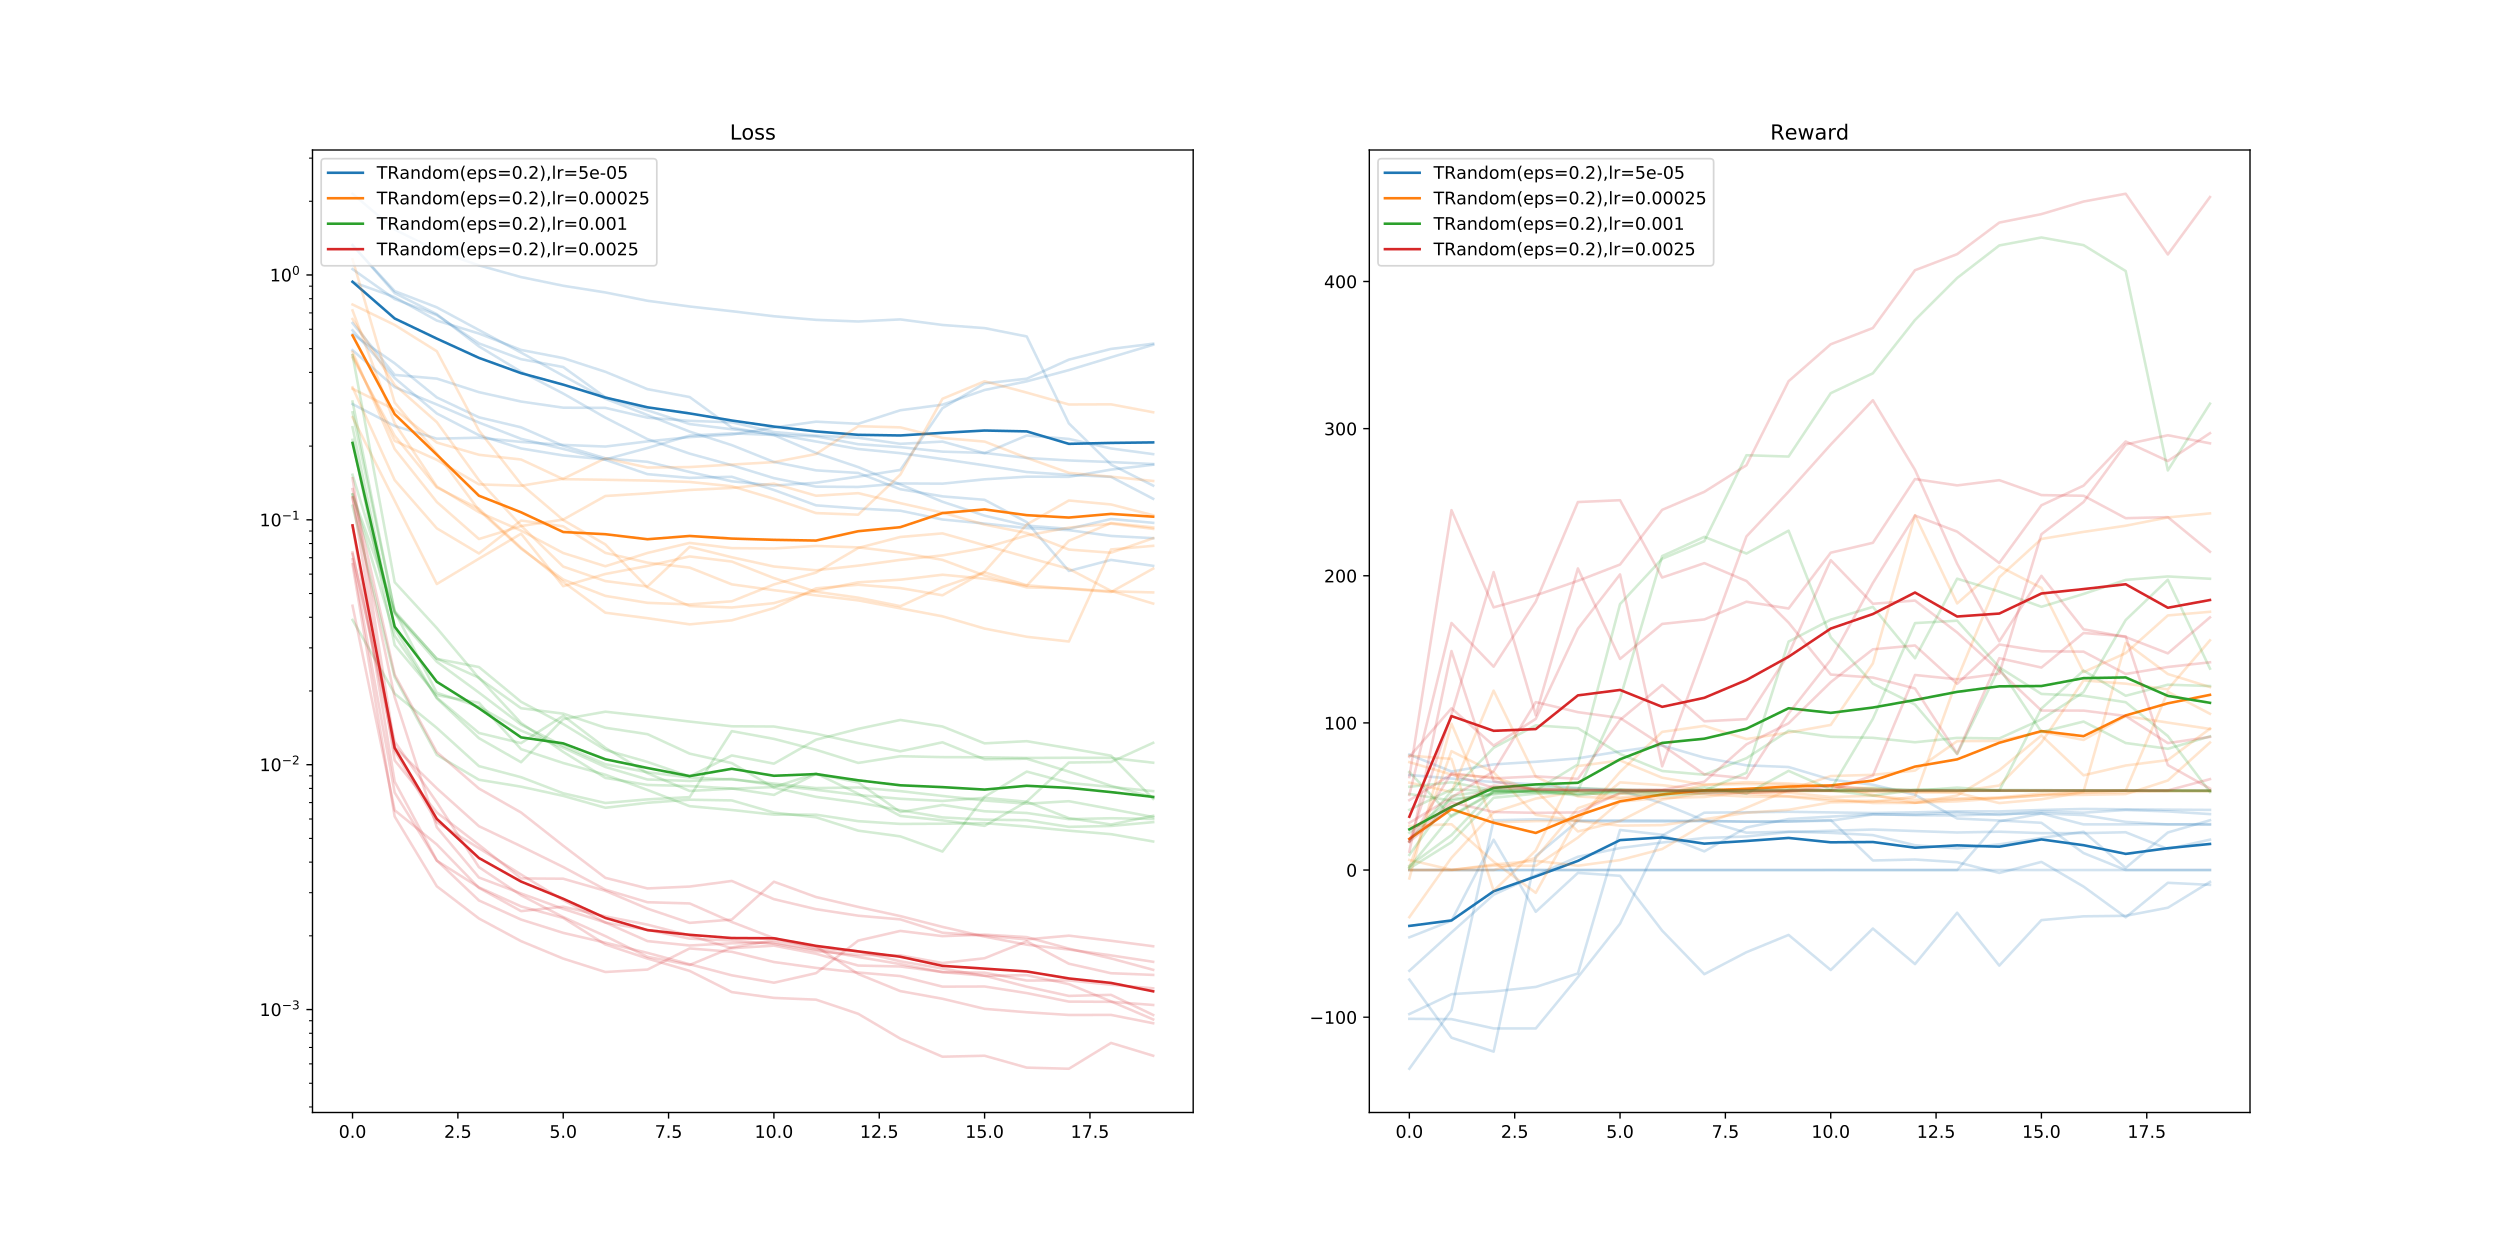 <?xml version="1.0" encoding="utf-8" standalone="no"?>
<!DOCTYPE svg PUBLIC "-//W3C//DTD SVG 1.1//EN"
  "http://www.w3.org/Graphics/SVG/1.1/DTD/svg11.dtd">
<!-- Created with matplotlib (https://matplotlib.org/) -->
<svg height="720pt" version="1.1" viewBox="0 0 1440 720" width="1440pt" xmlns="http://www.w3.org/2000/svg" xmlns:xlink="http://www.w3.org/1999/xlink">
 <defs>
  <style type="text/css">
*{stroke-linecap:butt;stroke-linejoin:round;}
  </style>
 </defs>
 <g id="figure_1">
  <g id="patch_1">
   <path d="M 0 720 
L 1440 720 
L 1440 0 
L 0 0 
z
" style="fill:#ffffff;"/>
  </g>
  <g id="axes_1">
   <g id="patch_2">
    <path d="M 180 640.8 
L 687.273 640.8 
L 687.273 86.4 
L 180 86.4 
z
" style="fill:#ffffff;"/>
   </g>
   <g id="matplotlib.axis_1">
    <g id="xtick_1">
     <g id="line2d_1">
      <defs>
       <path d="M 0 0 
L 0 3.5 
" id="m0b334d0473" style="stroke:#000000;stroke-width:0.8;"/>
      </defs>
      <g>
       <use style="stroke:#000000;stroke-width:0.8;" x="203.058" xlink:href="#m0b334d0473" y="640.8"/>
      </g>
     </g>
     <g id="text_1">
      <!-- 0.0 -->
      <defs>
       <path d="M 31.781 66.406 
Q 24.172 66.406 20.328 58.906 
Q 16.5 51.422 16.5 36.375 
Q 16.5 21.391 20.328 13.891 
Q 24.172 6.391 31.781 6.391 
Q 39.453 6.391 43.281 13.891 
Q 47.125 21.391 47.125 36.375 
Q 47.125 51.422 43.281 58.906 
Q 39.453 66.406 31.781 66.406 
z
M 31.781 74.219 
Q 44.047 74.219 50.516 64.516 
Q 56.984 54.828 56.984 36.375 
Q 56.984 17.969 50.516 8.266 
Q 44.047 -1.422 31.781 -1.422 
Q 19.531 -1.422 13.062 8.266 
Q 6.594 17.969 6.594 36.375 
Q 6.594 54.828 13.062 64.516 
Q 19.531 74.219 31.781 74.219 
z
" id="DejaVuSans-48"/>
       <path d="M 10.688 12.406 
L 21 12.406 
L 21 0 
L 10.688 0 
z
" id="DejaVuSans-46"/>
      </defs>
      <g transform="translate(195.106 655.398)scale(0.1 -0.1)">
       <use xlink:href="#DejaVuSans-48"/>
       <use x="63.623" xlink:href="#DejaVuSans-46"/>
       <use x="95.41" xlink:href="#DejaVuSans-48"/>
      </g>
     </g>
    </g>
    <g id="xtick_2">
     <g id="line2d_2">
      <g>
       <use style="stroke:#000000;stroke-width:0.8;" x="263.736" xlink:href="#m0b334d0473" y="640.8"/>
      </g>
     </g>
     <g id="text_2">
      <!-- 2.5 -->
      <defs>
       <path d="M 19.188 8.297 
L 53.609 8.297 
L 53.609 0 
L 7.328 0 
L 7.328 8.297 
Q 12.938 14.109 22.625 23.891 
Q 32.328 33.688 34.812 36.531 
Q 39.547 41.844 41.422 45.531 
Q 43.312 49.219 43.312 52.781 
Q 43.312 58.594 39.234 62.25 
Q 35.156 65.922 28.609 65.922 
Q 23.969 65.922 18.812 64.312 
Q 13.672 62.703 7.812 59.422 
L 7.812 69.391 
Q 13.766 71.781 18.938 73 
Q 24.125 74.219 28.422 74.219 
Q 39.75 74.219 46.484 68.547 
Q 53.219 62.891 53.219 53.422 
Q 53.219 48.922 51.531 44.891 
Q 49.859 40.875 45.406 35.406 
Q 44.188 33.984 37.641 27.219 
Q 31.109 20.453 19.188 8.297 
z
" id="DejaVuSans-50"/>
       <path d="M 10.797 72.906 
L 49.516 72.906 
L 49.516 64.594 
L 19.828 64.594 
L 19.828 46.734 
Q 21.969 47.469 24.109 47.828 
Q 26.266 48.188 28.422 48.188 
Q 40.625 48.188 47.75 41.5 
Q 54.891 34.812 54.891 23.391 
Q 54.891 11.625 47.562 5.094 
Q 40.234 -1.422 26.906 -1.422 
Q 22.312 -1.422 17.547 -0.641 
Q 12.797 0.141 7.719 1.703 
L 7.719 11.625 
Q 12.109 9.234 16.797 8.062 
Q 21.484 6.891 26.703 6.891 
Q 35.156 6.891 40.078 11.328 
Q 45.016 15.766 45.016 23.391 
Q 45.016 31 40.078 35.438 
Q 35.156 39.891 26.703 39.891 
Q 22.75 39.891 18.812 39.016 
Q 14.891 38.141 10.797 36.281 
z
" id="DejaVuSans-53"/>
      </defs>
      <g transform="translate(255.785 655.398)scale(0.1 -0.1)">
       <use xlink:href="#DejaVuSans-50"/>
       <use x="63.623" xlink:href="#DejaVuSans-46"/>
       <use x="95.41" xlink:href="#DejaVuSans-53"/>
      </g>
     </g>
    </g>
    <g id="xtick_3">
     <g id="line2d_3">
      <g>
       <use style="stroke:#000000;stroke-width:0.8;" x="324.415" xlink:href="#m0b334d0473" y="640.8"/>
      </g>
     </g>
     <g id="text_3">
      <!-- 5.0 -->
      <g transform="translate(316.463 655.398)scale(0.1 -0.1)">
       <use xlink:href="#DejaVuSans-53"/>
       <use x="63.623" xlink:href="#DejaVuSans-46"/>
       <use x="95.41" xlink:href="#DejaVuSans-48"/>
      </g>
     </g>
    </g>
    <g id="xtick_4">
     <g id="line2d_4">
      <g>
       <use style="stroke:#000000;stroke-width:0.8;" x="385.094" xlink:href="#m0b334d0473" y="640.8"/>
      </g>
     </g>
     <g id="text_4">
      <!-- 7.5 -->
      <defs>
       <path d="M 8.203 72.906 
L 55.078 72.906 
L 55.078 68.703 
L 28.609 0 
L 18.312 0 
L 43.219 64.594 
L 8.203 64.594 
z
" id="DejaVuSans-55"/>
      </defs>
      <g transform="translate(377.142 655.398)scale(0.1 -0.1)">
       <use xlink:href="#DejaVuSans-55"/>
       <use x="63.623" xlink:href="#DejaVuSans-46"/>
       <use x="95.41" xlink:href="#DejaVuSans-53"/>
      </g>
     </g>
    </g>
    <g id="xtick_5">
     <g id="line2d_5">
      <g>
       <use style="stroke:#000000;stroke-width:0.8;" x="445.772" xlink:href="#m0b334d0473" y="640.8"/>
      </g>
     </g>
     <g id="text_5">
      <!-- 10.0 -->
      <defs>
       <path d="M 12.406 8.297 
L 28.516 8.297 
L 28.516 63.922 
L 10.984 60.406 
L 10.984 69.391 
L 28.422 72.906 
L 38.281 72.906 
L 38.281 8.297 
L 54.391 8.297 
L 54.391 0 
L 12.406 0 
z
" id="DejaVuSans-49"/>
      </defs>
      <g transform="translate(434.639 655.398)scale(0.1 -0.1)">
       <use xlink:href="#DejaVuSans-49"/>
       <use x="63.623" xlink:href="#DejaVuSans-48"/>
       <use x="127.246" xlink:href="#DejaVuSans-46"/>
       <use x="159.033" xlink:href="#DejaVuSans-48"/>
      </g>
     </g>
    </g>
    <g id="xtick_6">
     <g id="line2d_6">
      <g>
       <use style="stroke:#000000;stroke-width:0.8;" x="506.451" xlink:href="#m0b334d0473" y="640.8"/>
      </g>
     </g>
     <g id="text_6">
      <!-- 12.5 -->
      <g transform="translate(495.318 655.398)scale(0.1 -0.1)">
       <use xlink:href="#DejaVuSans-49"/>
       <use x="63.623" xlink:href="#DejaVuSans-50"/>
       <use x="127.246" xlink:href="#DejaVuSans-46"/>
       <use x="159.033" xlink:href="#DejaVuSans-53"/>
      </g>
     </g>
    </g>
    <g id="xtick_7">
     <g id="line2d_7">
      <g>
       <use style="stroke:#000000;stroke-width:0.8;" x="567.129" xlink:href="#m0b334d0473" y="640.8"/>
      </g>
     </g>
     <g id="text_7">
      <!-- 15.0 -->
      <g transform="translate(555.996 655.398)scale(0.1 -0.1)">
       <use xlink:href="#DejaVuSans-49"/>
       <use x="63.623" xlink:href="#DejaVuSans-53"/>
       <use x="127.246" xlink:href="#DejaVuSans-46"/>
       <use x="159.033" xlink:href="#DejaVuSans-48"/>
      </g>
     </g>
    </g>
    <g id="xtick_8">
     <g id="line2d_8">
      <g>
       <use style="stroke:#000000;stroke-width:0.8;" x="627.808" xlink:href="#m0b334d0473" y="640.8"/>
      </g>
     </g>
     <g id="text_8">
      <!-- 17.5 -->
      <g transform="translate(616.675 655.398)scale(0.1 -0.1)">
       <use xlink:href="#DejaVuSans-49"/>
       <use x="63.623" xlink:href="#DejaVuSans-55"/>
       <use x="127.246" xlink:href="#DejaVuSans-46"/>
       <use x="159.033" xlink:href="#DejaVuSans-53"/>
      </g>
     </g>
    </g>
   </g>
   <g id="matplotlib.axis_2">
    <g id="ytick_1">
     <g id="line2d_9">
      <defs>
       <path d="M 0 0 
L -3.5 0 
" id="m272c2eaf72" style="stroke:#000000;stroke-width:0.8;"/>
      </defs>
      <g>
       <use style="stroke:#000000;stroke-width:0.8;" x="180" xlink:href="#m272c2eaf72" y="581.494"/>
      </g>
     </g>
     <g id="text_9">
      <!-- $\mathdefault{10^{-3}}$ -->
      <defs>
       <path d="M 10.594 35.5 
L 73.188 35.5 
L 73.188 27.203 
L 10.594 27.203 
z
" id="DejaVuSans-8722"/>
       <path d="M 40.578 39.312 
Q 47.656 37.797 51.625 33 
Q 55.609 28.219 55.609 21.188 
Q 55.609 10.406 48.188 4.484 
Q 40.766 -1.422 27.094 -1.422 
Q 22.516 -1.422 17.656 -0.516 
Q 12.797 0.391 7.625 2.203 
L 7.625 11.719 
Q 11.719 9.328 16.594 8.109 
Q 21.484 6.891 26.812 6.891 
Q 36.078 6.891 40.938 10.547 
Q 45.797 14.203 45.797 21.188 
Q 45.797 27.641 41.281 31.266 
Q 36.766 34.906 28.719 34.906 
L 20.219 34.906 
L 20.219 43.016 
L 29.109 43.016 
Q 36.375 43.016 40.234 45.922 
Q 44.094 48.828 44.094 54.297 
Q 44.094 59.906 40.109 62.906 
Q 36.141 65.922 28.719 65.922 
Q 24.656 65.922 20.016 65.031 
Q 15.375 64.156 9.812 62.312 
L 9.812 71.094 
Q 15.438 72.656 20.344 73.438 
Q 25.25 74.219 29.594 74.219 
Q 40.828 74.219 47.359 69.109 
Q 53.906 64.016 53.906 55.328 
Q 53.906 49.266 50.438 45.094 
Q 46.969 40.922 40.578 39.312 
z
" id="DejaVuSans-51"/>
      </defs>
      <g transform="translate(149.5 585.293)scale(0.1 -0.1)">
       <use transform="translate(0 0.766)" xlink:href="#DejaVuSans-49"/>
       <use transform="translate(63.623 0.766)" xlink:href="#DejaVuSans-48"/>
       <use transform="translate(128.203 39.047)scale(0.7)" xlink:href="#DejaVuSans-8722"/>
       <use transform="translate(186.855 39.047)scale(0.7)" xlink:href="#DejaVuSans-51"/>
      </g>
     </g>
    </g>
    <g id="ytick_2">
     <g id="line2d_10">
      <g>
       <use style="stroke:#000000;stroke-width:0.8;" x="180" xlink:href="#m272c2eaf72" y="440.455"/>
      </g>
     </g>
     <g id="text_10">
      <!-- $\mathdefault{10^{-2}}$ -->
      <g transform="translate(149.5 444.254)scale(0.1 -0.1)">
       <use transform="translate(0 0.766)" xlink:href="#DejaVuSans-49"/>
       <use transform="translate(63.623 0.766)" xlink:href="#DejaVuSans-48"/>
       <use transform="translate(128.203 39.047)scale(0.7)" xlink:href="#DejaVuSans-8722"/>
       <use transform="translate(186.855 39.047)scale(0.7)" xlink:href="#DejaVuSans-50"/>
      </g>
     </g>
    </g>
    <g id="ytick_3">
     <g id="line2d_11">
      <g>
       <use style="stroke:#000000;stroke-width:0.8;" x="180" xlink:href="#m272c2eaf72" y="299.416"/>
      </g>
     </g>
     <g id="text_11">
      <!-- $\mathdefault{10^{-1}}$ -->
      <g transform="translate(149.5 303.215)scale(0.1 -0.1)">
       <use transform="translate(0 0.684)" xlink:href="#DejaVuSans-49"/>
       <use transform="translate(63.623 0.684)" xlink:href="#DejaVuSans-48"/>
       <use transform="translate(128.203 38.966)scale(0.7)" xlink:href="#DejaVuSans-8722"/>
       <use transform="translate(186.855 38.966)scale(0.7)" xlink:href="#DejaVuSans-49"/>
      </g>
     </g>
    </g>
    <g id="ytick_4">
     <g id="line2d_12">
      <g>
       <use style="stroke:#000000;stroke-width:0.8;" x="180" xlink:href="#m272c2eaf72" y="158.377"/>
      </g>
     </g>
     <g id="text_12">
      <!-- $\mathdefault{10^{0}}$ -->
      <g transform="translate(155.4 162.176)scale(0.1 -0.1)">
       <use transform="translate(0 0.766)" xlink:href="#DejaVuSans-49"/>
       <use transform="translate(63.623 0.766)" xlink:href="#DejaVuSans-48"/>
       <use transform="translate(128.203 39.047)scale(0.7)" xlink:href="#DejaVuSans-48"/>
      </g>
     </g>
    </g>
    <g id="ytick_5">
     <g id="line2d_13">
      <defs>
       <path d="M 0 0 
L -2 0 
" id="mdea7958622" style="stroke:#000000;stroke-width:0.6;"/>
      </defs>
      <g>
       <use style="stroke:#000000;stroke-width:0.6;" x="180" xlink:href="#mdea7958622" y="637.619"/>
      </g>
     </g>
    </g>
    <g id="ytick_6">
     <g id="line2d_14">
      <g>
       <use style="stroke:#000000;stroke-width:0.6;" x="180" xlink:href="#mdea7958622" y="623.951"/>
      </g>
     </g>
    </g>
    <g id="ytick_7">
     <g id="line2d_15">
      <g>
       <use style="stroke:#000000;stroke-width:0.6;" x="180" xlink:href="#mdea7958622" y="612.783"/>
      </g>
     </g>
    </g>
    <g id="ytick_8">
     <g id="line2d_16">
      <g>
       <use style="stroke:#000000;stroke-width:0.6;" x="180" xlink:href="#mdea7958622" y="603.341"/>
      </g>
     </g>
    </g>
    <g id="ytick_9">
     <g id="line2d_17">
      <g>
       <use style="stroke:#000000;stroke-width:0.6;" x="180" xlink:href="#mdea7958622" y="595.162"/>
      </g>
     </g>
    </g>
    <g id="ytick_10">
     <g id="line2d_18">
      <g>
       <use style="stroke:#000000;stroke-width:0.6;" x="180" xlink:href="#mdea7958622" y="587.947"/>
      </g>
     </g>
    </g>
    <g id="ytick_11">
     <g id="line2d_19">
      <g>
       <use style="stroke:#000000;stroke-width:0.6;" x="180" xlink:href="#mdea7958622" y="539.037"/>
      </g>
     </g>
    </g>
    <g id="ytick_12">
     <g id="line2d_20">
      <g>
       <use style="stroke:#000000;stroke-width:0.6;" x="180" xlink:href="#mdea7958622" y="514.201"/>
      </g>
     </g>
    </g>
    <g id="ytick_13">
     <g id="line2d_21">
      <g>
       <use style="stroke:#000000;stroke-width:0.6;" x="180" xlink:href="#mdea7958622" y="496.58"/>
      </g>
     </g>
    </g>
    <g id="ytick_14">
     <g id="line2d_22">
      <g>
       <use style="stroke:#000000;stroke-width:0.6;" x="180" xlink:href="#mdea7958622" y="482.912"/>
      </g>
     </g>
    </g>
    <g id="ytick_15">
     <g id="line2d_23">
      <g>
       <use style="stroke:#000000;stroke-width:0.6;" x="180" xlink:href="#mdea7958622" y="471.744"/>
      </g>
     </g>
    </g>
    <g id="ytick_16">
     <g id="line2d_24">
      <g>
       <use style="stroke:#000000;stroke-width:0.6;" x="180" xlink:href="#mdea7958622" y="462.302"/>
      </g>
     </g>
    </g>
    <g id="ytick_17">
     <g id="line2d_25">
      <g>
       <use style="stroke:#000000;stroke-width:0.6;" x="180" xlink:href="#mdea7958622" y="454.123"/>
      </g>
     </g>
    </g>
    <g id="ytick_18">
     <g id="line2d_26">
      <g>
       <use style="stroke:#000000;stroke-width:0.6;" x="180" xlink:href="#mdea7958622" y="446.908"/>
      </g>
     </g>
    </g>
    <g id="ytick_19">
     <g id="line2d_27">
      <g>
       <use style="stroke:#000000;stroke-width:0.6;" x="180" xlink:href="#mdea7958622" y="397.998"/>
      </g>
     </g>
    </g>
    <g id="ytick_20">
     <g id="line2d_28">
      <g>
       <use style="stroke:#000000;stroke-width:0.6;" x="180" xlink:href="#mdea7958622" y="373.162"/>
      </g>
     </g>
    </g>
    <g id="ytick_21">
     <g id="line2d_29">
      <g>
       <use style="stroke:#000000;stroke-width:0.6;" x="180" xlink:href="#mdea7958622" y="355.541"/>
      </g>
     </g>
    </g>
    <g id="ytick_22">
     <g id="line2d_30">
      <g>
       <use style="stroke:#000000;stroke-width:0.6;" x="180" xlink:href="#mdea7958622" y="341.873"/>
      </g>
     </g>
    </g>
    <g id="ytick_23">
     <g id="line2d_31">
      <g>
       <use style="stroke:#000000;stroke-width:0.6;" x="180" xlink:href="#mdea7958622" y="330.705"/>
      </g>
     </g>
    </g>
    <g id="ytick_24">
     <g id="line2d_32">
      <g>
       <use style="stroke:#000000;stroke-width:0.6;" x="180" xlink:href="#mdea7958622" y="321.263"/>
      </g>
     </g>
    </g>
    <g id="ytick_25">
     <g id="line2d_33">
      <g>
       <use style="stroke:#000000;stroke-width:0.6;" x="180" xlink:href="#mdea7958622" y="313.084"/>
      </g>
     </g>
    </g>
    <g id="ytick_26">
     <g id="line2d_34">
      <g>
       <use style="stroke:#000000;stroke-width:0.6;" x="180" xlink:href="#mdea7958622" y="305.869"/>
      </g>
     </g>
    </g>
    <g id="ytick_27">
     <g id="line2d_35">
      <g>
       <use style="stroke:#000000;stroke-width:0.6;" x="180" xlink:href="#mdea7958622" y="256.959"/>
      </g>
     </g>
    </g>
    <g id="ytick_28">
     <g id="line2d_36">
      <g>
       <use style="stroke:#000000;stroke-width:0.6;" x="180" xlink:href="#mdea7958622" y="232.123"/>
      </g>
     </g>
    </g>
    <g id="ytick_29">
     <g id="line2d_37">
      <g>
       <use style="stroke:#000000;stroke-width:0.6;" x="180" xlink:href="#mdea7958622" y="214.502"/>
      </g>
     </g>
    </g>
    <g id="ytick_30">
     <g id="line2d_38">
      <g>
       <use style="stroke:#000000;stroke-width:0.6;" x="180" xlink:href="#mdea7958622" y="200.834"/>
      </g>
     </g>
    </g>
    <g id="ytick_31">
     <g id="line2d_39">
      <g>
       <use style="stroke:#000000;stroke-width:0.6;" x="180" xlink:href="#mdea7958622" y="189.666"/>
      </g>
     </g>
    </g>
    <g id="ytick_32">
     <g id="line2d_40">
      <g>
       <use style="stroke:#000000;stroke-width:0.6;" x="180" xlink:href="#mdea7958622" y="180.224"/>
      </g>
     </g>
    </g>
    <g id="ytick_33">
     <g id="line2d_41">
      <g>
       <use style="stroke:#000000;stroke-width:0.6;" x="180" xlink:href="#mdea7958622" y="172.045"/>
      </g>
     </g>
    </g>
    <g id="ytick_34">
     <g id="line2d_42">
      <g>
       <use style="stroke:#000000;stroke-width:0.6;" x="180" xlink:href="#mdea7958622" y="164.83"/>
      </g>
     </g>
    </g>
    <g id="ytick_35">
     <g id="line2d_43">
      <g>
       <use style="stroke:#000000;stroke-width:0.6;" x="180" xlink:href="#mdea7958622" y="115.92"/>
      </g>
     </g>
    </g>
    <g id="ytick_36">
     <g id="line2d_44">
      <g>
       <use style="stroke:#000000;stroke-width:0.6;" x="180" xlink:href="#mdea7958622" y="91.084"/>
      </g>
     </g>
    </g>
   </g>
   <g id="line2d_45">
    <path clip-path="url(#p31226ead73)" d="M 203.058 232.755 
L 227.329 245.354 
L 251.601 252.676 
L 275.872 252.126 
L 300.144 254.552 
L 324.415 256.265 
L 348.686 257.206 
L 372.958 254.254 
L 397.229 251.771 
L 421.501 250.366 
L 445.772 246.27 
L 470.043 242.877 
L 494.315 244.102 
L 518.586 236.305 
L 542.858 233.094 
L 567.129 224.629 
L 591.401 219.655 
L 615.672 213.175 
L 639.943 205.806 
L 664.215 198.581 
" style="fill:none;stroke:#1f77b4;stroke-linecap:square;stroke-opacity:0.2;stroke-width:1.5;"/>
   </g>
   <g id="line2d_46">
    <path clip-path="url(#p31226ead73)" d="M 203.058 111.6 
L 227.329 132.197 
L 251.601 144.465 
L 275.872 152.849 
L 300.144 159.607 
L 324.415 164.601 
L 348.686 168.453 
L 372.958 173.247 
L 397.229 176.539 
L 421.501 179.257 
L 445.772 182.172 
L 470.043 184.235 
L 494.315 185.178 
L 518.586 183.979 
L 542.858 187.182 
L 567.129 188.991 
L 591.401 193.805 
L 615.672 243.878 
L 639.943 267.606 
L 664.215 279.72 
" style="fill:none;stroke:#1f77b4;stroke-linecap:square;stroke-opacity:0.2;stroke-width:1.5;"/>
   </g>
   <g id="line2d_47">
    <path clip-path="url(#p31226ead73)" d="M 203.058 140.998 
L 227.329 168.788 
L 251.601 181.008 
L 275.872 199.526 
L 300.144 214.136 
L 324.415 226.685 
L 348.686 240.554 
L 372.958 252.961 
L 397.229 261.284 
L 421.501 267.962 
L 445.772 275.406 
L 470.043 280.313 
L 494.315 280.49 
L 518.586 278.456 
L 542.858 278.596 
L 567.129 276.084 
L 591.401 274.565 
L 615.672 274.655 
L 639.943 270.49 
L 664.215 267.68 
" style="fill:none;stroke:#1f77b4;stroke-linecap:square;stroke-opacity:0.2;stroke-width:1.5;"/>
   </g>
   <g id="line2d_48">
    <path clip-path="url(#p31226ead73)" d="M 203.058 141.403 
L 227.329 167.67 
L 251.601 177.036 
L 275.872 190.105 
L 300.144 203.105 
L 324.415 216.424 
L 348.686 229.682 
L 372.958 239.072 
L 397.229 248.611 
L 421.501 256.394 
L 445.772 266.1 
L 470.043 270.933 
L 494.315 272.414 
L 518.586 281.797 
L 542.858 285.907 
L 567.129 287.905 
L 591.401 300.772 
L 615.672 328.881 
L 639.943 322.507 
L 664.215 325.928 
" style="fill:none;stroke:#1f77b4;stroke-linecap:square;stroke-opacity:0.2;stroke-width:1.5;"/>
   </g>
   <g id="line2d_49">
    <path clip-path="url(#p31226ead73)" d="M 203.058 192.49 
L 227.329 209.249 
L 251.601 228.921 
L 275.872 240.375 
L 300.144 246.153 
L 324.415 256.786 
L 348.686 263.966 
L 372.958 266.012 
L 397.229 271.877 
L 421.501 277.235 
L 445.772 279.656 
L 470.043 278.051 
L 494.315 274.516 
L 518.586 270.695 
L 542.858 235.115 
L 567.129 220.819 
L 591.401 218.134 
L 615.672 207.146 
L 639.943 200.975 
L 664.215 197.952 
" style="fill:none;stroke:#1f77b4;stroke-linecap:square;stroke-opacity:0.2;stroke-width:1.5;"/>
   </g>
   <g id="line2d_50">
    <path clip-path="url(#p31226ead73)" d="M 203.058 162.426 
L 227.329 171.164 
L 251.601 184.641 
L 275.872 192.126 
L 300.144 201.565 
L 324.415 206.274 
L 348.686 214.153 
L 372.958 224.162 
L 397.229 228.703 
L 421.501 246.317 
L 445.772 250.616 
L 470.043 260.892 
L 494.315 269.047 
L 518.586 279.059 
L 542.858 289.003 
L 567.129 297.01 
L 591.401 302.755 
L 615.672 304.609 
L 639.943 298.947 
L 664.215 301.159 
" style="fill:none;stroke:#1f77b4;stroke-linecap:square;stroke-opacity:0.2;stroke-width:1.5;"/>
   </g>
   <g id="line2d_51">
    <path clip-path="url(#p31226ead73)" d="M 203.058 186.084 
L 227.329 215.932 
L 251.601 218.075 
L 275.872 225.894 
L 300.144 231.302 
L 324.415 234.836 
L 348.686 234.925 
L 372.958 240.61 
L 397.229 242.408 
L 421.501 243.249 
L 445.772 248.862 
L 470.043 250.925 
L 494.315 252.163 
L 518.586 255.643 
L 542.858 254.353 
L 567.129 261.053 
L 591.401 250.871 
L 615.672 252.816 
L 639.943 258.317 
L 664.215 261.586 
" style="fill:none;stroke:#1f77b4;stroke-linecap:square;stroke-opacity:0.2;stroke-width:1.5;"/>
   </g>
   <g id="line2d_52">
    <path clip-path="url(#p31226ead73)" d="M 203.058 190.242 
L 227.329 217.752 
L 251.601 238.154 
L 275.872 250.677 
L 300.144 258.309 
L 324.415 262.334 
L 348.686 264.62 
L 372.958 258.055 
L 397.229 250.9 
L 421.501 249.608 
L 445.772 250.544 
L 470.043 251.359 
L 494.315 255.864 
L 518.586 257.531 
L 542.858 260.15 
L 567.129 260.895 
L 591.401 263.786 
L 615.672 265.224 
L 639.943 266.135 
L 664.215 267.305 
" style="fill:none;stroke:#1f77b4;stroke-linecap:square;stroke-opacity:0.2;stroke-width:1.5;"/>
   </g>
   <g id="line2d_53">
    <path clip-path="url(#p31226ead73)" d="M 203.058 155.02 
L 227.329 172.239 
L 251.601 181.525 
L 275.872 197.797 
L 300.144 206.894 
L 324.415 211.419 
L 348.686 228.849 
L 372.958 236.359 
L 397.229 244.262 
L 421.501 247.258 
L 445.772 250.005 
L 470.043 254.315 
L 494.315 258.631 
L 518.586 261.028 
L 542.858 264.416 
L 567.129 268.042 
L 591.401 271.893 
L 615.672 273.533 
L 639.943 274.687 
L 664.215 287.31 
" style="fill:none;stroke:#1f77b4;stroke-linecap:square;stroke-opacity:0.2;stroke-width:1.5;"/>
   </g>
   <g id="line2d_54">
    <path clip-path="url(#p31226ead73)" d="M 203.058 201.717 
L 227.329 222.978 
L 251.601 232.997 
L 275.872 243.383 
L 300.144 252.771 
L 324.415 258.593 
L 348.686 264.84 
L 372.958 273.116 
L 397.229 275.256 
L 421.501 274.625 
L 445.772 282.222 
L 470.043 291.076 
L 494.315 292.881 
L 518.586 294.172 
L 542.858 299.239 
L 567.129 301.567 
L 591.401 304.202 
L 615.672 305.365 
L 639.943 308.692 
L 664.215 309.995 
" style="fill:none;stroke:#1f77b4;stroke-linecap:square;stroke-opacity:0.2;stroke-width:1.5;"/>
   </g>
   <g id="line2d_55">
    <path clip-path="url(#p31226ead73)" d="M 203.058 162.303 
L 227.329 183.447 
L 251.601 195.045 
L 275.872 206.145 
L 300.144 214.937 
L 324.415 221.557 
L 348.686 228.995 
L 372.958 234.62 
L 397.229 238.136 
L 421.501 242.215 
L 445.772 245.711 
L 470.043 248.513 
L 494.315 250.455 
L 518.586 250.829 
L 542.858 249.326 
L 567.129 247.984 
L 591.401 248.477 
L 615.672 255.656 
L 639.943 255.114 
L 664.215 254.821 
" style="fill:none;stroke:#1f77b4;stroke-linecap:square;stroke-width:1.5;"/>
   </g>
   <g id="line2d_56">
    <path clip-path="url(#p31226ead73)" d="M 203.058 204.527 
L 227.329 253.954 
L 251.601 264.872 
L 275.872 278.993 
L 300.144 279.806 
L 324.415 275.767 
L 348.686 263.961 
L 372.958 269.302 
L 397.229 269.026 
L 421.501 267.596 
L 445.772 266.183 
L 470.043 261.53 
L 494.315 245.488 
L 518.586 246.162 
L 542.858 252.27 
L 567.129 254.357 
L 591.401 263.723 
L 615.672 272.354 
L 639.943 274.576 
L 664.215 277.044 
" style="fill:none;stroke:#ff7f0e;stroke-linecap:square;stroke-opacity:0.2;stroke-width:1.5;"/>
   </g>
   <g id="line2d_57">
    <path clip-path="url(#p31226ead73)" d="M 203.058 183.778 
L 227.329 221.79 
L 251.601 243.169 
L 275.872 276.576 
L 300.144 302.797 
L 324.415 326.36 
L 348.686 334.699 
L 372.958 337.832 
L 397.229 315.007 
L 421.501 320.975 
L 445.772 326.31 
L 470.043 328.476 
L 494.315 325.808 
L 518.586 322.487 
L 542.858 319.893 
L 567.129 315.553 
L 591.401 308.432 
L 615.672 303.903 
L 639.943 301.626 
L 664.215 304.648 
" style="fill:none;stroke:#ff7f0e;stroke-linecap:square;stroke-opacity:0.2;stroke-width:1.5;"/>
   </g>
   <g id="line2d_58">
    <path clip-path="url(#p31226ead73)" d="M 203.058 175.395 
L 227.329 187.169 
L 251.601 202.327 
L 275.872 247.98 
L 300.144 278.88 
L 324.415 299.565 
L 348.686 313.591 
L 372.958 338.415 
L 397.229 349.074 
L 421.501 349.921 
L 445.772 347.399 
L 470.043 340.208 
L 494.315 335.413 
L 518.586 333.9 
L 542.858 331.04 
L 567.129 333.337 
L 591.401 337.344 
L 615.672 311.502 
L 639.943 301.27 
L 664.215 303.802 
" style="fill:none;stroke:#ff7f0e;stroke-linecap:square;stroke-opacity:0.2;stroke-width:1.5;"/>
   </g>
   <g id="line2d_59">
    <path clip-path="url(#p31226ead73)" d="M 203.058 205.933 
L 227.329 250.988 
L 251.601 280.786 
L 275.872 293.06 
L 300.144 315.532 
L 324.415 335.177 
L 348.686 352.929 
L 372.958 356.08 
L 397.229 359.628 
L 421.501 357.32 
L 445.772 350.247 
L 470.043 338.883 
L 494.315 336.815 
L 518.586 338.736 
L 542.858 342.887 
L 567.129 329.255 
L 591.401 302.08 
L 615.672 288.289 
L 639.943 290.571 
L 664.215 296.784 
" style="fill:none;stroke:#ff7f0e;stroke-linecap:square;stroke-opacity:0.2;stroke-width:1.5;"/>
   </g>
   <g id="line2d_60">
    <path clip-path="url(#p31226ead73)" d="M 203.058 178.79 
L 227.329 243.824 
L 251.601 280.19 
L 275.872 295.026 
L 300.144 305.65 
L 324.415 318.535 
L 348.686 326.167 
L 372.958 318.498 
L 397.229 312.713 
L 421.501 315.724 
L 445.772 315.92 
L 470.043 314.459 
L 494.315 315.285 
L 518.586 318.223 
L 542.858 322.5 
L 567.129 331.519 
L 591.401 338.348 
L 615.672 338.883 
L 639.943 340.617 
L 664.215 341.235 
" style="fill:none;stroke:#ff7f0e;stroke-linecap:square;stroke-opacity:0.2;stroke-width:1.5;"/>
   </g>
   <g id="line2d_61">
    <path clip-path="url(#p31226ead73)" d="M 203.058 223.115 
L 227.329 276.538 
L 251.601 304.324 
L 275.872 318.795 
L 300.144 299.833 
L 324.415 303.17 
L 348.686 318.465 
L 372.958 324.107 
L 397.229 326.941 
L 421.501 336.594 
L 445.772 339.957 
L 470.043 342.922 
L 494.315 345.822 
L 518.586 350.412 
L 542.858 355.004 
L 567.129 362.07 
L 591.401 366.791 
L 615.672 369.504 
L 639.943 316.487 
L 664.215 314.406 
" style="fill:none;stroke:#ff7f0e;stroke-linecap:square;stroke-opacity:0.2;stroke-width:1.5;"/>
   </g>
   <g id="line2d_62">
    <path clip-path="url(#p31226ead73)" d="M 203.058 223.931 
L 227.329 235.945 
L 251.601 254.912 
L 275.872 261.958 
L 300.144 264.683 
L 324.415 276 
L 348.686 276.354 
L 372.958 276.788 
L 397.229 277.602 
L 421.501 280.103 
L 445.772 287.315 
L 470.043 295.542 
L 494.315 296.465 
L 518.586 273.368 
L 542.858 229.696 
L 567.129 219.627 
L 591.401 226.146 
L 615.672 232.992 
L 639.943 232.904 
L 664.215 237.467 
" style="fill:none;stroke:#ff7f0e;stroke-linecap:square;stroke-opacity:0.2;stroke-width:1.5;"/>
   </g>
   <g id="line2d_63">
    <path clip-path="url(#p31226ead73)" d="M 203.058 149.379 
L 227.329 231.84 
L 251.601 261.176 
L 275.872 293.874 
L 300.144 316.061 
L 324.415 333.812 
L 348.686 343.226 
L 372.958 347.24 
L 397.229 348.142 
L 421.501 346.348 
L 445.772 336.634 
L 470.043 329.824 
L 494.315 315.634 
L 518.586 309.292 
L 542.858 307.228 
L 567.129 314.08 
L 591.401 320.94 
L 615.672 327.652 
L 639.943 340.371 
L 664.215 347.662 
" style="fill:none;stroke:#ff7f0e;stroke-linecap:square;stroke-opacity:0.2;stroke-width:1.5;"/>
   </g>
   <g id="line2d_64">
    <path clip-path="url(#p31226ead73)" d="M 203.058 202.698 
L 227.329 258.628 
L 251.601 289.144 
L 275.872 310.475 
L 300.144 302.977 
L 324.415 299.265 
L 348.686 285.689 
L 372.958 284.153 
L 397.229 282.214 
L 421.501 281.062 
L 445.772 278.564 
L 470.043 285.541 
L 494.315 284.063 
L 518.586 289.818 
L 542.858 295.3 
L 567.129 302.166 
L 591.401 307.02 
L 615.672 316.55 
L 639.943 318.366 
L 664.215 310.016 
" style="fill:none;stroke:#ff7f0e;stroke-linecap:square;stroke-opacity:0.2;stroke-width:1.5;"/>
   </g>
   <g id="line2d_65">
    <path clip-path="url(#p31226ead73)" d="M 203.058 240.326 
L 227.329 288.462 
L 251.601 336.39 
L 275.872 321.792 
L 300.144 307.412 
L 324.415 337.651 
L 348.686 330.606 
L 372.958 325.989 
L 397.229 320.5 
L 421.501 323.456 
L 445.772 332.97 
L 470.043 340.843 
L 494.315 344.261 
L 518.586 349.156 
L 542.858 338.13 
L 567.129 329.675 
L 591.401 337.099 
L 615.672 339.163 
L 639.943 341.026 
L 664.215 327.509 
" style="fill:none;stroke:#ff7f0e;stroke-linecap:square;stroke-opacity:0.2;stroke-width:1.5;"/>
   </g>
   <g id="line2d_66">
    <path clip-path="url(#p31226ead73)" d="M 203.058 193.224 
L 227.329 238.55 
L 251.601 261.888 
L 275.872 285.54 
L 300.144 295.081 
L 324.415 306.436 
L 348.686 307.706 
L 372.958 310.6 
L 397.229 308.715 
L 421.501 310.22 
L 445.772 310.943 
L 470.043 311.365 
L 494.315 305.982 
L 518.586 303.646 
L 542.858 295.527 
L 567.129 293.421 
L 591.401 296.735 
L 615.672 298.11 
L 639.943 296.005 
L 664.215 297.609 
" style="fill:none;stroke:#ff7f0e;stroke-linecap:square;stroke-width:1.5;"/>
   </g>
   <g id="line2d_67">
    <path clip-path="url(#p31226ead73)" d="M 203.058 357.083 
L 227.329 399.537 
L 251.601 419.292 
L 275.872 441.28 
L 300.144 447.672 
L 324.415 456.935 
L 348.686 462.527 
L 372.958 460.439 
L 397.229 459.145 
L 421.501 421.136 
L 445.772 425.603 
L 470.043 431.893 
L 494.315 439.441 
L 518.586 435.582 
L 542.858 436.106 
L 567.129 436.197 
L 591.401 436.572 
L 615.672 436.475 
L 639.943 436.539 
L 664.215 439.331 
" style="fill:none;stroke:#2ca02c;stroke-linecap:square;stroke-opacity:0.2;stroke-width:1.5;"/>
   </g>
   <g id="line2d_68">
    <path clip-path="url(#p31226ead73)" d="M 203.058 231.273 
L 227.329 352.752 
L 251.601 379.392 
L 275.872 390.362 
L 300.144 416.446 
L 324.415 433.076 
L 348.686 448.077 
L 372.958 452.127 
L 397.229 452.761 
L 421.501 454.174 
L 445.772 457.863 
L 470.043 445.743 
L 494.315 450.711 
L 518.586 467.742 
L 542.858 463.675 
L 567.129 467.296 
L 591.401 468.284 
L 615.672 471.842 
L 639.943 471.291 
L 664.215 471.703 
" style="fill:none;stroke:#2ca02c;stroke-linecap:square;stroke-opacity:0.2;stroke-width:1.5;"/>
   </g>
   <g id="line2d_69">
    <path clip-path="url(#p31226ead73)" d="M 203.058 291.32 
L 227.329 390.002 
L 251.601 434.829 
L 275.872 449.143 
L 300.144 453.113 
L 324.415 458.418 
L 348.686 465.27 
L 372.958 462.385 
L 397.229 460.63 
L 421.501 461.038 
L 445.772 468.04 
L 470.043 470.765 
L 494.315 478.461 
L 518.586 481.748 
L 542.858 490.493 
L 567.129 458.966 
L 591.401 444.435 
L 615.672 450.932 
L 639.943 453.305 
L 664.215 455.678 
" style="fill:none;stroke:#2ca02c;stroke-linecap:square;stroke-opacity:0.2;stroke-width:1.5;"/>
   </g>
   <g id="line2d_70">
    <path clip-path="url(#p31226ead73)" d="M 203.058 246.105 
L 227.329 362.125 
L 251.601 402.228 
L 275.872 425.198 
L 300.144 439.037 
L 324.415 414.26 
L 348.686 409.932 
L 372.958 412.654 
L 397.229 415.626 
L 421.501 418.326 
L 445.772 418.477 
L 470.043 422.62 
L 494.315 428.021 
L 518.586 432.758 
L 542.858 427.574 
L 567.129 437.363 
L 591.401 437.021 
L 615.672 444.442 
L 639.943 452.625 
L 664.215 459.275 
" style="fill:none;stroke:#2ca02c;stroke-linecap:square;stroke-opacity:0.2;stroke-width:1.5;"/>
   </g>
   <g id="line2d_71">
    <path clip-path="url(#p31226ead73)" d="M 203.058 273.451 
L 227.329 353.32 
L 251.601 381.171 
L 275.872 398.936 
L 300.144 417.388 
L 324.415 429.638 
L 348.686 440.186 
L 372.958 444.847 
L 397.229 447.86 
L 421.501 449.007 
L 445.772 451.31 
L 470.043 453.941 
L 494.315 453.598 
L 518.586 455.7 
L 542.858 458.455 
L 567.129 461.099 
L 591.401 462.948 
L 615.672 461.488 
L 639.943 466.014 
L 664.215 470.619 
" style="fill:none;stroke:#2ca02c;stroke-linecap:square;stroke-opacity:0.2;stroke-width:1.5;"/>
   </g>
   <g id="line2d_72">
    <path clip-path="url(#p31226ead73)" d="M 203.058 284.781 
L 227.329 352.197 
L 251.601 399.05 
L 275.872 407.055 
L 300.144 420.865 
L 324.415 430.702 
L 348.686 441.788 
L 372.958 448.994 
L 397.229 449.832 
L 421.501 448.636 
L 445.772 452.299 
L 470.043 454.925 
L 494.315 457.929 
L 518.586 460.09 
L 542.858 461.357 
L 567.129 459.538 
L 591.401 461.798 
L 615.672 471.26 
L 639.943 474.907 
L 664.215 469.906 
" style="fill:none;stroke:#2ca02c;stroke-linecap:square;stroke-opacity:0.2;stroke-width:1.5;"/>
   </g>
   <g id="line2d_73">
    <path clip-path="url(#p31226ead73)" d="M 203.058 204.544 
L 227.329 335.354 
L 251.601 361.756 
L 275.872 390.618 
L 300.144 407.949 
L 324.415 411.063 
L 348.686 419.185 
L 372.958 422.884 
L 397.229 434.092 
L 421.501 439.55 
L 445.772 453.678 
L 470.043 458.998 
L 494.315 462.262 
L 518.586 466.676 
L 542.858 470.831 
L 567.129 472.113 
L 591.401 472.446 
L 615.672 476.257 
L 639.943 475.751 
L 664.215 473.549 
" style="fill:none;stroke:#2ca02c;stroke-linecap:square;stroke-opacity:0.2;stroke-width:1.5;"/>
   </g>
   <g id="line2d_74">
    <path clip-path="url(#p31226ead73)" d="M 203.058 253.364 
L 227.329 371.549 
L 251.601 400.437 
L 275.872 404.806 
L 300.144 431.519 
L 324.415 439.5 
L 348.686 446.238 
L 372.958 455.023 
L 397.229 464.36 
L 421.501 466.56 
L 445.772 469.22 
L 470.043 469.256 
L 494.315 473.005 
L 518.586 474.576 
L 542.858 474.467 
L 567.129 474.123 
L 591.401 476.078 
L 615.672 478.475 
L 639.943 480.478 
L 664.215 484.706 
" style="fill:none;stroke:#2ca02c;stroke-linecap:square;stroke-opacity:0.2;stroke-width:1.5;"/>
   </g>
   <g id="line2d_75">
    <path clip-path="url(#p31226ead73)" d="M 203.058 237.509 
L 227.329 352.001 
L 251.601 379.502 
L 275.872 384.226 
L 300.144 404.243 
L 324.415 417.055 
L 348.686 431.953 
L 372.958 438.882 
L 397.229 447.219 
L 421.501 435.139 
L 445.772 439.863 
L 470.043 426.065 
L 494.315 419.829 
L 518.586 414.693 
L 542.858 418.457 
L 567.129 428.175 
L 591.401 426.914 
L 615.672 430.995 
L 639.943 435.277 
L 664.215 460.161 
" style="fill:none;stroke:#2ca02c;stroke-linecap:square;stroke-opacity:0.2;stroke-width:1.5;"/>
   </g>
   <g id="line2d_76">
    <path clip-path="url(#p31226ead73)" d="M 203.058 284.74 
L 227.329 366.222 
L 251.601 401.848 
L 275.872 422.188 
L 300.144 428.04 
L 324.415 412.331 
L 348.686 430.751 
L 372.958 445.35 
L 397.229 455.585 
L 421.501 454.271 
L 445.772 453.369 
L 470.043 445.513 
L 494.315 457.18 
L 518.586 469.969 
L 542.858 472.511 
L 567.129 475.695 
L 591.401 461.685 
L 615.672 439.23 
L 639.943 438.917 
L 664.215 427.866 
" style="fill:none;stroke:#2ca02c;stroke-linecap:square;stroke-opacity:0.2;stroke-width:1.5;"/>
   </g>
   <g id="line2d_77">
    <path clip-path="url(#p31226ead73)" d="M 203.058 255.136 
L 227.329 360.949 
L 251.601 392.712 
L 275.872 407.971 
L 300.144 424.726 
L 324.415 428.19 
L 348.686 437.339 
L 372.958 442.371 
L 397.229 447.036 
L 421.501 442.82 
L 445.772 446.851 
L 470.043 445.855 
L 494.315 449.454 
L 518.586 452.332 
L 542.858 453.379 
L 567.129 454.797 
L 591.401 452.609 
L 615.672 453.801 
L 639.943 456.261 
L 664.215 459.023 
" style="fill:none;stroke:#2ca02c;stroke-linecap:square;stroke-width:1.5;"/>
   </g>
   <g id="line2d_78">
    <path clip-path="url(#p31226ead73)" d="M 203.058 281.738 
L 227.329 388.616 
L 251.601 433.232 
L 275.872 454.204 
L 300.144 468.006 
L 324.415 487.135 
L 348.686 505.634 
L 372.958 511.74 
L 397.229 510.658 
L 421.501 507.427 
L 445.772 517.923 
L 470.043 523.692 
L 494.315 527.444 
L 518.586 529.57 
L 542.858 537.256 
L 567.129 538.895 
L 591.401 541.102 
L 615.672 538.933 
L 639.943 541.873 
L 664.215 545.043 
" style="fill:none;stroke:#d62728;stroke-linecap:square;stroke-opacity:0.2;stroke-width:1.5;"/>
   </g>
   <g id="line2d_79">
    <path clip-path="url(#p31226ead73)" d="M 203.058 318.197 
L 227.329 432.559 
L 251.601 473.609 
L 275.872 488.565 
L 300.144 503.733 
L 324.415 518.51 
L 348.686 531.363 
L 372.958 542.076 
L 397.229 544.607 
L 421.501 543.32 
L 445.772 542.921 
L 470.043 546.981 
L 494.315 551.232 
L 518.586 555.316 
L 542.858 559.965 
L 567.129 562.018 
L 591.401 568.351 
L 615.672 573.641 
L 639.943 573.033 
L 664.215 584.62 
" style="fill:none;stroke:#d62728;stroke-linecap:square;stroke-opacity:0.2;stroke-width:1.5;"/>
   </g>
   <g id="line2d_80">
    <path clip-path="url(#p31226ead73)" d="M 203.058 286.461 
L 227.329 437.984 
L 251.601 467.992 
L 275.872 486.622 
L 300.144 505.97 
L 324.415 506.147 
L 348.686 513.122 
L 372.958 523.382 
L 397.229 531.565 
L 421.501 529.699 
L 445.772 507.877 
L 470.043 516.704 
L 494.315 522.388 
L 518.586 527.669 
L 542.858 533.881 
L 567.129 539.5 
L 591.401 544.165 
L 615.672 546.932 
L 639.943 550.297 
L 664.215 554.01 
" style="fill:none;stroke:#d62728;stroke-linecap:square;stroke-opacity:0.2;stroke-width:1.5;"/>
   </g>
   <g id="line2d_81">
    <path clip-path="url(#p31226ead73)" d="M 203.058 325.005 
L 227.329 470.3 
L 251.601 510.507 
L 275.872 529.066 
L 300.144 542.11 
L 324.415 552.158 
L 348.686 559.876 
L 372.958 558.467 
L 397.229 546.298 
L 421.501 548.235 
L 445.772 554.131 
L 470.043 557.502 
L 494.315 560.169 
L 518.586 562.214 
L 542.858 568.304 
L 567.129 568.231 
L 591.401 572.02 
L 615.672 576.92 
L 639.943 577.052 
L 664.215 578.869 
" style="fill:none;stroke:#d62728;stroke-linecap:square;stroke-opacity:0.2;stroke-width:1.5;"/>
   </g>
   <g id="line2d_82">
    <path clip-path="url(#p31226ead73)" d="M 203.058 319.097 
L 227.329 427.191 
L 251.601 462.121 
L 275.872 499.482 
L 300.144 515.708 
L 324.415 528.244 
L 348.686 539.198 
L 372.958 551.14 
L 397.229 555.827 
L 421.501 545.76 
L 445.772 541.621 
L 470.043 545.159 
L 494.315 561.029 
L 518.586 570.883 
L 542.858 575.284 
L 567.129 581.094 
L 591.401 583.063 
L 615.672 584.623 
L 639.943 584.586 
L 664.215 589.397 
" style="fill:none;stroke:#d62728;stroke-linecap:square;stroke-opacity:0.2;stroke-width:1.5;"/>
   </g>
   <g id="line2d_83">
    <path clip-path="url(#p31226ead73)" d="M 203.058 302.636 
L 227.329 450.221 
L 251.601 495.624 
L 275.872 518.667 
L 300.144 529.677 
L 324.415 537.331 
L 348.686 542.989 
L 372.958 548.865 
L 397.229 555.423 
L 421.501 561.78 
L 445.772 566.044 
L 470.043 560.533 
L 494.315 541.789 
L 518.586 536.207 
L 542.858 539.216 
L 567.129 538.339 
L 591.401 539.765 
L 615.672 546.412 
L 639.943 552.061 
L 664.215 558.627 
" style="fill:none;stroke:#d62728;stroke-linecap:square;stroke-opacity:0.2;stroke-width:1.5;"/>
   </g>
   <g id="line2d_84">
    <path clip-path="url(#p31226ead73)" d="M 203.058 322.142 
L 227.329 456.515 
L 251.601 495.763 
L 275.872 511.125 
L 300.144 522.099 
L 324.415 528.731 
L 348.686 544.017 
L 372.958 552.137 
L 397.229 559.241 
L 421.501 571.448 
L 445.772 574.789 
L 470.043 575.801 
L 494.315 583.941 
L 518.586 598.261 
L 542.858 608.665 
L 567.129 608.11 
L 591.401 614.951 
L 615.672 615.6 
L 639.943 600.728 
L 664.215 608.106 
" style="fill:none;stroke:#d62728;stroke-linecap:square;stroke-opacity:0.2;stroke-width:1.5;"/>
   </g>
   <g id="line2d_85">
    <path clip-path="url(#p31226ead73)" d="M 203.058 286.637 
L 227.329 401.55 
L 251.601 476.509 
L 275.872 505.46 
L 300.144 514.654 
L 324.415 523.521 
L 348.686 531.376 
L 372.958 535.657 
L 397.229 540.651 
L 421.501 541.763 
L 445.772 543.655 
L 470.043 547.875 
L 494.315 550.014 
L 518.586 550.298 
L 542.858 554.704 
L 567.129 551.934 
L 591.401 542.19 
L 615.672 555.105 
L 639.943 560.584 
L 664.215 561.555 
" style="fill:none;stroke:#d62728;stroke-linecap:square;stroke-opacity:0.2;stroke-width:1.5;"/>
   </g>
   <g id="line2d_86">
    <path clip-path="url(#p31226ead73)" d="M 203.058 348.904 
L 227.329 466.702 
L 251.601 486.422 
L 275.872 511.438 
L 300.144 524.808 
L 324.415 522.257 
L 348.686 527.828 
L 372.958 532.595 
L 397.229 538.895 
L 421.501 546.171 
L 445.772 544.677 
L 470.043 549.364 
L 494.315 556.158 
L 518.586 556.698 
L 542.858 559.867 
L 567.129 560.256 
L 591.401 564.804 
L 615.672 564.724 
L 639.943 567.207 
L 664.215 569.291 
" style="fill:none;stroke:#d62728;stroke-linecap:square;stroke-opacity:0.2;stroke-width:1.5;"/>
   </g>
   <g id="line2d_87">
    <path clip-path="url(#p31226ead73)" d="M 203.058 275.424 
L 227.329 430.373 
L 251.601 454.109 
L 275.872 475.895 
L 300.144 487.47 
L 324.415 499.406 
L 348.686 512.416 
L 372.958 519.696 
L 397.229 520.383 
L 421.501 531.068 
L 445.772 540.391 
L 470.043 546.319 
L 494.315 548.005 
L 518.586 553.708 
L 542.858 557.903 
L 567.129 562.087 
L 591.401 561.68 
L 615.672 566.848 
L 639.943 576.817 
L 664.215 587.185 
" style="fill:none;stroke:#d62728;stroke-linecap:square;stroke-opacity:0.2;stroke-width:1.5;"/>
   </g>
   <g id="line2d_88">
    <path clip-path="url(#p31226ead73)" d="M 203.058 302.649 
L 227.329 430.809 
L 251.601 471.694 
L 275.872 494.218 
L 300.144 507.796 
L 324.415 517.701 
L 348.686 528.732 
L 372.958 535.75 
L 397.229 538.444 
L 421.501 540.314 
L 445.772 540.447 
L 470.043 544.822 
L 494.315 547.997 
L 518.586 551.093 
L 542.858 556.33 
L 567.129 557.937 
L 591.401 559.565 
L 615.672 563.587 
L 639.943 566.162 
L 664.215 570.998 
" style="fill:none;stroke:#d62728;stroke-linecap:square;stroke-width:1.5;"/>
   </g>
   <g id="patch_3">
    <path d="M 180 640.8 
L 180 86.4 
" style="fill:none;stroke:#000000;stroke-linecap:square;stroke-linejoin:miter;stroke-width:0.8;"/>
   </g>
   <g id="patch_4">
    <path d="M 687.273 640.8 
L 687.273 86.4 
" style="fill:none;stroke:#000000;stroke-linecap:square;stroke-linejoin:miter;stroke-width:0.8;"/>
   </g>
   <g id="patch_5">
    <path d="M 180 640.8 
L 687.273 640.8 
" style="fill:none;stroke:#000000;stroke-linecap:square;stroke-linejoin:miter;stroke-width:0.8;"/>
   </g>
   <g id="patch_6">
    <path d="M 180 86.4 
L 687.273 86.4 
" style="fill:none;stroke:#000000;stroke-linecap:square;stroke-linejoin:miter;stroke-width:0.8;"/>
   </g>
   <g id="text_13">
    <!-- Loss -->
    <defs>
     <path d="M 9.812 72.906 
L 19.672 72.906 
L 19.672 8.297 
L 55.172 8.297 
L 55.172 0 
L 9.812 0 
z
" id="DejaVuSans-76"/>
     <path d="M 30.609 48.391 
Q 23.391 48.391 19.188 42.75 
Q 14.984 37.109 14.984 27.297 
Q 14.984 17.484 19.156 11.844 
Q 23.344 6.203 30.609 6.203 
Q 37.797 6.203 41.984 11.859 
Q 46.188 17.531 46.188 27.297 
Q 46.188 37.016 41.984 42.703 
Q 37.797 48.391 30.609 48.391 
z
M 30.609 56 
Q 42.328 56 49.016 48.375 
Q 55.719 40.766 55.719 27.297 
Q 55.719 13.875 49.016 6.219 
Q 42.328 -1.422 30.609 -1.422 
Q 18.844 -1.422 12.172 6.219 
Q 5.516 13.875 5.516 27.297 
Q 5.516 40.766 12.172 48.375 
Q 18.844 56 30.609 56 
z
" id="DejaVuSans-111"/>
     <path d="M 44.281 53.078 
L 44.281 44.578 
Q 40.484 46.531 36.375 47.5 
Q 32.281 48.484 27.875 48.484 
Q 21.188 48.484 17.844 46.438 
Q 14.5 44.391 14.5 40.281 
Q 14.5 37.156 16.891 35.375 
Q 19.281 33.594 26.516 31.984 
L 29.594 31.297 
Q 39.156 29.25 43.188 25.516 
Q 47.219 21.781 47.219 15.094 
Q 47.219 7.469 41.188 3.016 
Q 35.156 -1.422 24.609 -1.422 
Q 20.219 -1.422 15.453 -0.562 
Q 10.688 0.297 5.422 2 
L 5.422 11.281 
Q 10.406 8.688 15.234 7.391 
Q 20.062 6.109 24.812 6.109 
Q 31.156 6.109 34.562 8.281 
Q 37.984 10.453 37.984 14.406 
Q 37.984 18.062 35.516 20.016 
Q 33.062 21.969 24.703 23.781 
L 21.578 24.516 
Q 13.234 26.266 9.516 29.906 
Q 5.812 33.547 5.812 39.891 
Q 5.812 47.609 11.281 51.797 
Q 16.75 56 26.812 56 
Q 31.781 56 36.172 55.266 
Q 40.578 54.547 44.281 53.078 
z
" id="DejaVuSans-115"/>
    </defs>
    <g transform="translate(420.372 80.4)scale(0.12 -0.12)">
     <use xlink:href="#DejaVuSans-76"/>
     <use x="55.697" xlink:href="#DejaVuSans-111"/>
     <use x="116.879" xlink:href="#DejaVuSans-115"/>
     <use x="168.979" xlink:href="#DejaVuSans-115"/>
    </g>
   </g>
   <g id="legend_1">
    <g id="patch_7">
     <path d="M 187 153.113 
L 376.323 153.113 
Q 378.323 153.113 378.323 151.113 
L 378.323 93.4 
Q 378.323 91.4 376.323 91.4 
L 187 91.4 
Q 185 91.4 185 93.4 
L 185 151.113 
Q 185 153.113 187 153.113 
z
" style="fill:#ffffff;opacity:0.8;stroke:#cccccc;stroke-linejoin:miter;"/>
    </g>
    <g id="line2d_89">
     <path d="M 189 99.498 
L 209 99.498 
" style="fill:none;stroke:#1f77b4;stroke-linecap:square;stroke-width:1.5;"/>
    </g>
    <g id="line2d_90"/>
    <g id="text_14">
     <!-- TRandom(eps=0.2),lr=5e-05 -->
     <defs>
      <path d="M -0.297 72.906 
L 61.375 72.906 
L 61.375 64.594 
L 35.5 64.594 
L 35.5 0 
L 25.594 0 
L 25.594 64.594 
L -0.297 64.594 
z
" id="DejaVuSans-84"/>
      <path d="M 44.391 34.188 
Q 47.562 33.109 50.562 29.594 
Q 53.562 26.078 56.594 19.922 
L 66.609 0 
L 56 0 
L 46.688 18.703 
Q 43.062 26.031 39.672 28.422 
Q 36.281 30.812 30.422 30.812 
L 19.672 30.812 
L 19.672 0 
L 9.812 0 
L 9.812 72.906 
L 32.078 72.906 
Q 44.578 72.906 50.734 67.672 
Q 56.891 62.453 56.891 51.906 
Q 56.891 45.016 53.688 40.469 
Q 50.484 35.938 44.391 34.188 
z
M 19.672 64.797 
L 19.672 38.922 
L 32.078 38.922 
Q 39.203 38.922 42.844 42.219 
Q 46.484 45.516 46.484 51.906 
Q 46.484 58.297 42.844 61.547 
Q 39.203 64.797 32.078 64.797 
z
" id="DejaVuSans-82"/>
      <path d="M 34.281 27.484 
Q 23.391 27.484 19.188 25 
Q 14.984 22.516 14.984 16.5 
Q 14.984 11.719 18.141 8.906 
Q 21.297 6.109 26.703 6.109 
Q 34.188 6.109 38.703 11.406 
Q 43.219 16.703 43.219 25.484 
L 43.219 27.484 
z
M 52.203 31.203 
L 52.203 0 
L 43.219 0 
L 43.219 8.297 
Q 40.141 3.328 35.547 0.953 
Q 30.953 -1.422 24.312 -1.422 
Q 15.922 -1.422 10.953 3.297 
Q 6 8.016 6 15.922 
Q 6 25.141 12.172 29.828 
Q 18.359 34.516 30.609 34.516 
L 43.219 34.516 
L 43.219 35.406 
Q 43.219 41.609 39.141 45 
Q 35.062 48.391 27.688 48.391 
Q 23 48.391 18.547 47.266 
Q 14.109 46.141 10.016 43.891 
L 10.016 52.203 
Q 14.938 54.109 19.578 55.047 
Q 24.219 56 28.609 56 
Q 40.484 56 46.344 49.844 
Q 52.203 43.703 52.203 31.203 
z
" id="DejaVuSans-97"/>
      <path d="M 54.891 33.016 
L 54.891 0 
L 45.906 0 
L 45.906 32.719 
Q 45.906 40.484 42.875 44.328 
Q 39.844 48.188 33.797 48.188 
Q 26.516 48.188 22.312 43.547 
Q 18.109 38.922 18.109 30.906 
L 18.109 0 
L 9.078 0 
L 9.078 54.688 
L 18.109 54.688 
L 18.109 46.188 
Q 21.344 51.125 25.703 53.562 
Q 30.078 56 35.797 56 
Q 45.219 56 50.047 50.172 
Q 54.891 44.344 54.891 33.016 
z
" id="DejaVuSans-110"/>
      <path d="M 45.406 46.391 
L 45.406 75.984 
L 54.391 75.984 
L 54.391 0 
L 45.406 0 
L 45.406 8.203 
Q 42.578 3.328 38.25 0.953 
Q 33.938 -1.422 27.875 -1.422 
Q 17.969 -1.422 11.734 6.484 
Q 5.516 14.406 5.516 27.297 
Q 5.516 40.188 11.734 48.094 
Q 17.969 56 27.875 56 
Q 33.938 56 38.25 53.625 
Q 42.578 51.266 45.406 46.391 
z
M 14.797 27.297 
Q 14.797 17.391 18.875 11.75 
Q 22.953 6.109 30.078 6.109 
Q 37.203 6.109 41.297 11.75 
Q 45.406 17.391 45.406 27.297 
Q 45.406 37.203 41.297 42.844 
Q 37.203 48.484 30.078 48.484 
Q 22.953 48.484 18.875 42.844 
Q 14.797 37.203 14.797 27.297 
z
" id="DejaVuSans-100"/>
      <path d="M 52 44.188 
Q 55.375 50.25 60.062 53.125 
Q 64.75 56 71.094 56 
Q 79.641 56 84.281 50.016 
Q 88.922 44.047 88.922 33.016 
L 88.922 0 
L 79.891 0 
L 79.891 32.719 
Q 79.891 40.578 77.094 44.375 
Q 74.312 48.188 68.609 48.188 
Q 61.625 48.188 57.562 43.547 
Q 53.516 38.922 53.516 30.906 
L 53.516 0 
L 44.484 0 
L 44.484 32.719 
Q 44.484 40.625 41.703 44.406 
Q 38.922 48.188 33.109 48.188 
Q 26.219 48.188 22.156 43.531 
Q 18.109 38.875 18.109 30.906 
L 18.109 0 
L 9.078 0 
L 9.078 54.688 
L 18.109 54.688 
L 18.109 46.188 
Q 21.188 51.219 25.484 53.609 
Q 29.781 56 35.688 56 
Q 41.656 56 45.828 52.969 
Q 50 49.953 52 44.188 
z
" id="DejaVuSans-109"/>
      <path d="M 31 75.875 
Q 24.469 64.656 21.281 53.656 
Q 18.109 42.672 18.109 31.391 
Q 18.109 20.125 21.312 9.062 
Q 24.516 -2 31 -13.188 
L 23.188 -13.188 
Q 15.875 -1.703 12.234 9.375 
Q 8.594 20.453 8.594 31.391 
Q 8.594 42.281 12.203 53.312 
Q 15.828 64.359 23.188 75.875 
z
" id="DejaVuSans-40"/>
      <path d="M 56.203 29.594 
L 56.203 25.203 
L 14.891 25.203 
Q 15.484 15.922 20.484 11.062 
Q 25.484 6.203 34.422 6.203 
Q 39.594 6.203 44.453 7.469 
Q 49.312 8.734 54.109 11.281 
L 54.109 2.781 
Q 49.266 0.734 44.188 -0.344 
Q 39.109 -1.422 33.891 -1.422 
Q 20.797 -1.422 13.156 6.188 
Q 5.516 13.812 5.516 26.812 
Q 5.516 40.234 12.766 48.109 
Q 20.016 56 32.328 56 
Q 43.359 56 49.781 48.891 
Q 56.203 41.797 56.203 29.594 
z
M 47.219 32.234 
Q 47.125 39.594 43.094 43.984 
Q 39.062 48.391 32.422 48.391 
Q 24.906 48.391 20.391 44.141 
Q 15.875 39.891 15.188 32.172 
z
" id="DejaVuSans-101"/>
      <path d="M 18.109 8.203 
L 18.109 -20.797 
L 9.078 -20.797 
L 9.078 54.688 
L 18.109 54.688 
L 18.109 46.391 
Q 20.953 51.266 25.266 53.625 
Q 29.594 56 35.594 56 
Q 45.562 56 51.781 48.094 
Q 58.016 40.188 58.016 27.297 
Q 58.016 14.406 51.781 6.484 
Q 45.562 -1.422 35.594 -1.422 
Q 29.594 -1.422 25.266 0.953 
Q 20.953 3.328 18.109 8.203 
z
M 48.688 27.297 
Q 48.688 37.203 44.609 42.844 
Q 40.531 48.484 33.406 48.484 
Q 26.266 48.484 22.188 42.844 
Q 18.109 37.203 18.109 27.297 
Q 18.109 17.391 22.188 11.75 
Q 26.266 6.109 33.406 6.109 
Q 40.531 6.109 44.609 11.75 
Q 48.688 17.391 48.688 27.297 
z
" id="DejaVuSans-112"/>
      <path d="M 10.594 45.406 
L 73.188 45.406 
L 73.188 37.203 
L 10.594 37.203 
z
M 10.594 25.484 
L 73.188 25.484 
L 73.188 17.188 
L 10.594 17.188 
z
" id="DejaVuSans-61"/>
      <path d="M 8.016 75.875 
L 15.828 75.875 
Q 23.141 64.359 26.781 53.312 
Q 30.422 42.281 30.422 31.391 
Q 30.422 20.453 26.781 9.375 
Q 23.141 -1.703 15.828 -13.188 
L 8.016 -13.188 
Q 14.5 -2 17.703 9.062 
Q 20.906 20.125 20.906 31.391 
Q 20.906 42.672 17.703 53.656 
Q 14.5 64.656 8.016 75.875 
z
" id="DejaVuSans-41"/>
      <path d="M 11.719 12.406 
L 22.016 12.406 
L 22.016 4 
L 14.016 -11.625 
L 7.719 -11.625 
L 11.719 4 
z
" id="DejaVuSans-44"/>
      <path d="M 9.422 75.984 
L 18.406 75.984 
L 18.406 0 
L 9.422 0 
z
" id="DejaVuSans-108"/>
      <path d="M 41.109 46.297 
Q 39.594 47.172 37.812 47.578 
Q 36.031 48 33.891 48 
Q 26.266 48 22.188 43.047 
Q 18.109 38.094 18.109 28.812 
L 18.109 0 
L 9.078 0 
L 9.078 54.688 
L 18.109 54.688 
L 18.109 46.188 
Q 20.953 51.172 25.484 53.578 
Q 30.031 56 36.531 56 
Q 37.453 56 38.578 55.875 
Q 39.703 55.766 41.062 55.516 
z
" id="DejaVuSans-114"/>
      <path d="M 4.891 31.391 
L 31.203 31.391 
L 31.203 23.391 
L 4.891 23.391 
z
" id="DejaVuSans-45"/>
     </defs>
     <g transform="translate(217 102.998)scale(0.1 -0.1)">
      <use xlink:href="#DejaVuSans-84"/>
      <use x="61.084" xlink:href="#DejaVuSans-82"/>
      <use x="130.535" xlink:href="#DejaVuSans-97"/>
      <use x="191.814" xlink:href="#DejaVuSans-110"/>
      <use x="255.193" xlink:href="#DejaVuSans-100"/>
      <use x="318.67" xlink:href="#DejaVuSans-111"/>
      <use x="379.852" xlink:href="#DejaVuSans-109"/>
      <use x="477.264" xlink:href="#DejaVuSans-40"/>
      <use x="516.277" xlink:href="#DejaVuSans-101"/>
      <use x="577.801" xlink:href="#DejaVuSans-112"/>
      <use x="641.277" xlink:href="#DejaVuSans-115"/>
      <use x="693.377" xlink:href="#DejaVuSans-61"/>
      <use x="777.166" xlink:href="#DejaVuSans-48"/>
      <use x="840.789" xlink:href="#DejaVuSans-46"/>
      <use x="872.576" xlink:href="#DejaVuSans-50"/>
      <use x="936.199" xlink:href="#DejaVuSans-41"/>
      <use x="975.213" xlink:href="#DejaVuSans-44"/>
      <use x="1007" xlink:href="#DejaVuSans-108"/>
      <use x="1034.783" xlink:href="#DejaVuSans-114"/>
      <use x="1075.896" xlink:href="#DejaVuSans-61"/>
      <use x="1159.686" xlink:href="#DejaVuSans-53"/>
      <use x="1223.309" xlink:href="#DejaVuSans-101"/>
      <use x="1284.832" xlink:href="#DejaVuSans-45"/>
      <use x="1320.916" xlink:href="#DejaVuSans-48"/>
      <use x="1384.539" xlink:href="#DejaVuSans-53"/>
     </g>
    </g>
    <g id="line2d_91">
     <path d="M 189 114.177 
L 209 114.177 
" style="fill:none;stroke:#ff7f0e;stroke-linecap:square;stroke-width:1.5;"/>
    </g>
    <g id="line2d_92"/>
    <g id="text_15">
     <!-- TRandom(eps=0.2),lr=0.00025 -->
     <g transform="translate(217 117.677)scale(0.1 -0.1)">
      <use xlink:href="#DejaVuSans-84"/>
      <use x="61.084" xlink:href="#DejaVuSans-82"/>
      <use x="130.535" xlink:href="#DejaVuSans-97"/>
      <use x="191.814" xlink:href="#DejaVuSans-110"/>
      <use x="255.193" xlink:href="#DejaVuSans-100"/>
      <use x="318.67" xlink:href="#DejaVuSans-111"/>
      <use x="379.852" xlink:href="#DejaVuSans-109"/>
      <use x="477.264" xlink:href="#DejaVuSans-40"/>
      <use x="516.277" xlink:href="#DejaVuSans-101"/>
      <use x="577.801" xlink:href="#DejaVuSans-112"/>
      <use x="641.277" xlink:href="#DejaVuSans-115"/>
      <use x="693.377" xlink:href="#DejaVuSans-61"/>
      <use x="777.166" xlink:href="#DejaVuSans-48"/>
      <use x="840.789" xlink:href="#DejaVuSans-46"/>
      <use x="872.576" xlink:href="#DejaVuSans-50"/>
      <use x="936.199" xlink:href="#DejaVuSans-41"/>
      <use x="975.213" xlink:href="#DejaVuSans-44"/>
      <use x="1007" xlink:href="#DejaVuSans-108"/>
      <use x="1034.783" xlink:href="#DejaVuSans-114"/>
      <use x="1075.896" xlink:href="#DejaVuSans-61"/>
      <use x="1159.686" xlink:href="#DejaVuSans-48"/>
      <use x="1223.309" xlink:href="#DejaVuSans-46"/>
      <use x="1255.096" xlink:href="#DejaVuSans-48"/>
      <use x="1318.719" xlink:href="#DejaVuSans-48"/>
      <use x="1382.342" xlink:href="#DejaVuSans-48"/>
      <use x="1445.965" xlink:href="#DejaVuSans-50"/>
      <use x="1509.588" xlink:href="#DejaVuSans-53"/>
     </g>
    </g>
    <g id="line2d_93">
     <path d="M 189 128.855 
L 209 128.855 
" style="fill:none;stroke:#2ca02c;stroke-linecap:square;stroke-width:1.5;"/>
    </g>
    <g id="line2d_94"/>
    <g id="text_16">
     <!-- TRandom(eps=0.2),lr=0.001 -->
     <g transform="translate(217 132.355)scale(0.1 -0.1)">
      <use xlink:href="#DejaVuSans-84"/>
      <use x="61.084" xlink:href="#DejaVuSans-82"/>
      <use x="130.535" xlink:href="#DejaVuSans-97"/>
      <use x="191.814" xlink:href="#DejaVuSans-110"/>
      <use x="255.193" xlink:href="#DejaVuSans-100"/>
      <use x="318.67" xlink:href="#DejaVuSans-111"/>
      <use x="379.852" xlink:href="#DejaVuSans-109"/>
      <use x="477.264" xlink:href="#DejaVuSans-40"/>
      <use x="516.277" xlink:href="#DejaVuSans-101"/>
      <use x="577.801" xlink:href="#DejaVuSans-112"/>
      <use x="641.277" xlink:href="#DejaVuSans-115"/>
      <use x="693.377" xlink:href="#DejaVuSans-61"/>
      <use x="777.166" xlink:href="#DejaVuSans-48"/>
      <use x="840.789" xlink:href="#DejaVuSans-46"/>
      <use x="872.576" xlink:href="#DejaVuSans-50"/>
      <use x="936.199" xlink:href="#DejaVuSans-41"/>
      <use x="975.213" xlink:href="#DejaVuSans-44"/>
      <use x="1007" xlink:href="#DejaVuSans-108"/>
      <use x="1034.783" xlink:href="#DejaVuSans-114"/>
      <use x="1075.896" xlink:href="#DejaVuSans-61"/>
      <use x="1159.686" xlink:href="#DejaVuSans-48"/>
      <use x="1223.309" xlink:href="#DejaVuSans-46"/>
      <use x="1255.096" xlink:href="#DejaVuSans-48"/>
      <use x="1318.719" xlink:href="#DejaVuSans-48"/>
      <use x="1382.342" xlink:href="#DejaVuSans-49"/>
     </g>
    </g>
    <g id="line2d_95">
     <path d="M 189 143.533 
L 209 143.533 
" style="fill:none;stroke:#d62728;stroke-linecap:square;stroke-width:1.5;"/>
    </g>
    <g id="line2d_96"/>
    <g id="text_17">
     <!-- TRandom(eps=0.2),lr=0.0025 -->
     <g transform="translate(217 147.033)scale(0.1 -0.1)">
      <use xlink:href="#DejaVuSans-84"/>
      <use x="61.084" xlink:href="#DejaVuSans-82"/>
      <use x="130.535" xlink:href="#DejaVuSans-97"/>
      <use x="191.814" xlink:href="#DejaVuSans-110"/>
      <use x="255.193" xlink:href="#DejaVuSans-100"/>
      <use x="318.67" xlink:href="#DejaVuSans-111"/>
      <use x="379.852" xlink:href="#DejaVuSans-109"/>
      <use x="477.264" xlink:href="#DejaVuSans-40"/>
      <use x="516.277" xlink:href="#DejaVuSans-101"/>
      <use x="577.801" xlink:href="#DejaVuSans-112"/>
      <use x="641.277" xlink:href="#DejaVuSans-115"/>
      <use x="693.377" xlink:href="#DejaVuSans-61"/>
      <use x="777.166" xlink:href="#DejaVuSans-48"/>
      <use x="840.789" xlink:href="#DejaVuSans-46"/>
      <use x="872.576" xlink:href="#DejaVuSans-50"/>
      <use x="936.199" xlink:href="#DejaVuSans-41"/>
      <use x="975.213" xlink:href="#DejaVuSans-44"/>
      <use x="1007" xlink:href="#DejaVuSans-108"/>
      <use x="1034.783" xlink:href="#DejaVuSans-114"/>
      <use x="1075.896" xlink:href="#DejaVuSans-61"/>
      <use x="1159.686" xlink:href="#DejaVuSans-48"/>
      <use x="1223.309" xlink:href="#DejaVuSans-46"/>
      <use x="1255.096" xlink:href="#DejaVuSans-48"/>
      <use x="1318.719" xlink:href="#DejaVuSans-48"/>
      <use x="1382.342" xlink:href="#DejaVuSans-50"/>
      <use x="1445.965" xlink:href="#DejaVuSans-53"/>
     </g>
    </g>
   </g>
  </g>
  <g id="axes_2">
   <g id="patch_8">
    <path d="M 788.727 640.8 
L 1296 640.8 
L 1296 86.4 
L 788.727 86.4 
z
" style="fill:#ffffff;"/>
   </g>
   <g id="matplotlib.axis_3">
    <g id="xtick_9">
     <g id="line2d_97">
      <g>
       <use style="stroke:#000000;stroke-width:0.8;" x="811.785" xlink:href="#m0b334d0473" y="640.8"/>
      </g>
     </g>
     <g id="text_18">
      <!-- 0.0 -->
      <g transform="translate(803.834 655.398)scale(0.1 -0.1)">
       <use xlink:href="#DejaVuSans-48"/>
       <use x="63.623" xlink:href="#DejaVuSans-46"/>
       <use x="95.41" xlink:href="#DejaVuSans-48"/>
      </g>
     </g>
    </g>
    <g id="xtick_10">
     <g id="line2d_98">
      <g>
       <use style="stroke:#000000;stroke-width:0.8;" x="872.464" xlink:href="#m0b334d0473" y="640.8"/>
      </g>
     </g>
     <g id="text_19">
      <!-- 2.5 -->
      <g transform="translate(864.512 655.398)scale(0.1 -0.1)">
       <use xlink:href="#DejaVuSans-50"/>
       <use x="63.623" xlink:href="#DejaVuSans-46"/>
       <use x="95.41" xlink:href="#DejaVuSans-53"/>
      </g>
     </g>
    </g>
    <g id="xtick_11">
     <g id="line2d_99">
      <g>
       <use style="stroke:#000000;stroke-width:0.8;" x="933.142" xlink:href="#m0b334d0473" y="640.8"/>
      </g>
     </g>
     <g id="text_20">
      <!-- 5.0 -->
      <g transform="translate(925.191 655.398)scale(0.1 -0.1)">
       <use xlink:href="#DejaVuSans-53"/>
       <use x="63.623" xlink:href="#DejaVuSans-46"/>
       <use x="95.41" xlink:href="#DejaVuSans-48"/>
      </g>
     </g>
    </g>
    <g id="xtick_12">
     <g id="line2d_100">
      <g>
       <use style="stroke:#000000;stroke-width:0.8;" x="993.821" xlink:href="#m0b334d0473" y="640.8"/>
      </g>
     </g>
     <g id="text_21">
      <!-- 7.5 -->
      <g transform="translate(985.869 655.398)scale(0.1 -0.1)">
       <use xlink:href="#DejaVuSans-55"/>
       <use x="63.623" xlink:href="#DejaVuSans-46"/>
       <use x="95.41" xlink:href="#DejaVuSans-53"/>
      </g>
     </g>
    </g>
    <g id="xtick_13">
     <g id="line2d_101">
      <g>
       <use style="stroke:#000000;stroke-width:0.8;" x="1054.499" xlink:href="#m0b334d0473" y="640.8"/>
      </g>
     </g>
     <g id="text_22">
      <!-- 10.0 -->
      <g transform="translate(1043.367 655.398)scale(0.1 -0.1)">
       <use xlink:href="#DejaVuSans-49"/>
       <use x="63.623" xlink:href="#DejaVuSans-48"/>
       <use x="127.246" xlink:href="#DejaVuSans-46"/>
       <use x="159.033" xlink:href="#DejaVuSans-48"/>
      </g>
     </g>
    </g>
    <g id="xtick_14">
     <g id="line2d_102">
      <g>
       <use style="stroke:#000000;stroke-width:0.8;" x="1115.178" xlink:href="#m0b334d0473" y="640.8"/>
      </g>
     </g>
     <g id="text_23">
      <!-- 12.5 -->
      <g transform="translate(1104.045 655.398)scale(0.1 -0.1)">
       <use xlink:href="#DejaVuSans-49"/>
       <use x="63.623" xlink:href="#DejaVuSans-50"/>
       <use x="127.246" xlink:href="#DejaVuSans-46"/>
       <use x="159.033" xlink:href="#DejaVuSans-53"/>
      </g>
     </g>
    </g>
    <g id="xtick_15">
     <g id="line2d_103">
      <g>
       <use style="stroke:#000000;stroke-width:0.8;" x="1175.856" xlink:href="#m0b334d0473" y="640.8"/>
      </g>
     </g>
     <g id="text_24">
      <!-- 15.0 -->
      <g transform="translate(1164.724 655.398)scale(0.1 -0.1)">
       <use xlink:href="#DejaVuSans-49"/>
       <use x="63.623" xlink:href="#DejaVuSans-53"/>
       <use x="127.246" xlink:href="#DejaVuSans-46"/>
       <use x="159.033" xlink:href="#DejaVuSans-48"/>
      </g>
     </g>
    </g>
    <g id="xtick_16">
     <g id="line2d_104">
      <g>
       <use style="stroke:#000000;stroke-width:0.8;" x="1236.535" xlink:href="#m0b334d0473" y="640.8"/>
      </g>
     </g>
     <g id="text_25">
      <!-- 17.5 -->
      <g transform="translate(1225.402 655.398)scale(0.1 -0.1)">
       <use xlink:href="#DejaVuSans-49"/>
       <use x="63.623" xlink:href="#DejaVuSans-55"/>
       <use x="127.246" xlink:href="#DejaVuSans-46"/>
       <use x="159.033" xlink:href="#DejaVuSans-53"/>
      </g>
     </g>
    </g>
   </g>
   <g id="matplotlib.axis_4">
    <g id="ytick_37">
     <g id="line2d_105">
      <g>
       <use style="stroke:#000000;stroke-width:0.8;" x="788.727" xlink:href="#m272c2eaf72" y="585.908"/>
      </g>
     </g>
     <g id="text_26">
      <!-- −100 -->
      <g transform="translate(754.26 589.707)scale(0.1 -0.1)">
       <use xlink:href="#DejaVuSans-8722"/>
       <use x="83.789" xlink:href="#DejaVuSans-49"/>
       <use x="147.412" xlink:href="#DejaVuSans-48"/>
       <use x="211.035" xlink:href="#DejaVuSans-48"/>
      </g>
     </g>
    </g>
    <g id="ytick_38">
     <g id="line2d_106">
      <g>
       <use style="stroke:#000000;stroke-width:0.8;" x="788.727" xlink:href="#m272c2eaf72" y="501.154"/>
      </g>
     </g>
     <g id="text_27">
      <!-- 0 -->
      <g transform="translate(775.365 504.953)scale(0.1 -0.1)">
       <use xlink:href="#DejaVuSans-48"/>
      </g>
     </g>
    </g>
    <g id="ytick_39">
     <g id="line2d_107">
      <g>
       <use style="stroke:#000000;stroke-width:0.8;" x="788.727" xlink:href="#m272c2eaf72" y="416.4"/>
      </g>
     </g>
     <g id="text_28">
      <!-- 100 -->
      <g transform="translate(762.64 420.199)scale(0.1 -0.1)">
       <use xlink:href="#DejaVuSans-49"/>
       <use x="63.623" xlink:href="#DejaVuSans-48"/>
       <use x="127.246" xlink:href="#DejaVuSans-48"/>
      </g>
     </g>
    </g>
    <g id="ytick_40">
     <g id="line2d_108">
      <g>
       <use style="stroke:#000000;stroke-width:0.8;" x="788.727" xlink:href="#m272c2eaf72" y="331.646"/>
      </g>
     </g>
     <g id="text_29">
      <!-- 200 -->
      <g transform="translate(762.64 335.446)scale(0.1 -0.1)">
       <use xlink:href="#DejaVuSans-50"/>
       <use x="63.623" xlink:href="#DejaVuSans-48"/>
       <use x="127.246" xlink:href="#DejaVuSans-48"/>
      </g>
     </g>
    </g>
    <g id="ytick_41">
     <g id="line2d_109">
      <g>
       <use style="stroke:#000000;stroke-width:0.8;" x="788.727" xlink:href="#m272c2eaf72" y="246.892"/>
      </g>
     </g>
     <g id="text_30">
      <!-- 300 -->
      <g transform="translate(762.64 250.692)scale(0.1 -0.1)">
       <use xlink:href="#DejaVuSans-51"/>
       <use x="63.623" xlink:href="#DejaVuSans-48"/>
       <use x="127.246" xlink:href="#DejaVuSans-48"/>
      </g>
     </g>
    </g>
    <g id="ytick_42">
     <g id="line2d_110">
      <g>
       <use style="stroke:#000000;stroke-width:0.8;" x="788.727" xlink:href="#m272c2eaf72" y="162.138"/>
      </g>
     </g>
     <g id="text_31">
      <!-- 400 -->
      <defs>
       <path d="M 37.797 64.312 
L 12.891 25.391 
L 37.797 25.391 
z
M 35.203 72.906 
L 47.609 72.906 
L 47.609 25.391 
L 58.016 25.391 
L 58.016 17.188 
L 47.609 17.188 
L 47.609 0 
L 37.797 0 
L 37.797 17.188 
L 4.891 17.188 
L 4.891 26.703 
z
" id="DejaVuSans-52"/>
      </defs>
      <g transform="translate(762.64 165.938)scale(0.1 -0.1)">
       <use xlink:href="#DejaVuSans-52"/>
       <use x="63.623" xlink:href="#DejaVuSans-48"/>
       <use x="127.246" xlink:href="#DejaVuSans-48"/>
      </g>
     </g>
    </g>
   </g>
   <g id="line2d_111">
    <path clip-path="url(#p3ec954f6de)" d="M 811.785 564.21 
L 836.057 597.703 
L 860.328 605.742 
L 884.599 493.128 
L 908.871 472.91 
L 933.142 473.165 
L 957.414 473.192 
L 981.685 472.916 
L 1005.957 473.302 
L 1030.228 473.131 
L 1054.499 472.744 
L 1078.771 469.13 
L 1103.042 469.281 
L 1127.314 468.021 
L 1151.585 469.382 
L 1175.856 467.413 
L 1200.128 468.1 
L 1224.399 466.555 
L 1248.671 467.363 
L 1272.942 468.918 
" style="fill:none;stroke:#1f77b4;stroke-linecap:square;stroke-opacity:0.2;stroke-width:1.5;"/>
   </g>
   <g id="line2d_112">
    <path clip-path="url(#p3ec954f6de)" d="M 811.785 434.637 
L 836.057 444.389 
L 860.328 440.277 
L 884.599 438.781 
L 908.871 436.802 
L 933.142 432.782 
L 957.414 429.349 
L 981.685 436.417 
L 1005.957 440.844 
L 1030.228 441.805 
L 1054.499 449.054 
L 1078.771 452.003 
L 1103.042 457.779 
L 1127.314 471.466 
L 1151.585 472.59 
L 1175.856 473.931 
L 1200.128 491.374 
L 1224.399 501.154 
L 1248.671 501.154 
L 1272.942 501.154 
" style="fill:none;stroke:#1f77b4;stroke-linecap:square;stroke-opacity:0.2;stroke-width:1.5;"/>
   </g>
   <g id="line2d_113">
    <path clip-path="url(#p3ec954f6de)" d="M 811.785 586.843 
L 836.057 587.021 
L 860.328 592.375 
L 884.599 592.387 
L 908.871 562.866 
L 933.142 532.036 
L 957.414 481.244 
L 981.685 468.105 
L 1005.957 467.861 
L 1030.228 467.583 
L 1054.499 467.95 
L 1078.771 468.303 
L 1103.042 467.925 
L 1127.314 467.308 
L 1151.585 467.374 
L 1175.856 466.536 
L 1200.128 465.959 
L 1224.399 466.149 
L 1248.671 466.36 
L 1272.942 466.505 
" style="fill:none;stroke:#1f77b4;stroke-linecap:square;stroke-opacity:0.2;stroke-width:1.5;"/>
   </g>
   <g id="line2d_114">
    <path clip-path="url(#p3ec954f6de)" d="M 811.785 446.401 
L 836.057 448.433 
L 860.328 450.475 
L 884.599 451.82 
L 908.871 454.037 
L 933.142 455.26 
L 957.414 462.681 
L 981.685 472.571 
L 1005.957 479.633 
L 1030.228 479.026 
L 1054.499 479.721 
L 1078.771 481.024 
L 1103.042 486.846 
L 1127.314 488.698 
L 1151.585 486.337 
L 1175.856 482.66 
L 1200.128 479.092 
L 1224.399 499.906 
L 1248.671 479.514 
L 1272.942 472.465 
" style="fill:none;stroke:#1f77b4;stroke-linecap:square;stroke-opacity:0.2;stroke-width:1.5;"/>
   </g>
   <g id="line2d_115">
    <path clip-path="url(#p3ec954f6de)" d="M 811.785 501.154 
L 836.057 501.154 
L 860.328 501.154 
L 884.599 501.154 
L 908.871 501.154 
L 933.142 501.154 
L 957.414 501.154 
L 981.685 501.154 
L 1005.957 501.154 
L 1030.228 501.154 
L 1054.499 501.154 
L 1078.771 501.154 
L 1103.042 501.154 
L 1127.314 501.154 
L 1151.585 473.116 
L 1175.856 468.578 
L 1200.128 474.853 
L 1224.399 474.83 
L 1248.671 474.782 
L 1272.942 475.026 
" style="fill:none;stroke:#1f77b4;stroke-linecap:square;stroke-opacity:0.2;stroke-width:1.5;"/>
   </g>
   <g id="line2d_116">
    <path clip-path="url(#p3ec954f6de)" d="M 811.785 559.178 
L 836.057 537.089 
L 860.328 515.344 
L 884.599 504.174 
L 908.871 493.492 
L 933.142 488.461 
L 957.414 485.287 
L 981.685 482.69 
L 1005.957 481.812 
L 1030.228 479.233 
L 1054.499 478.514 
L 1078.771 477.809 
L 1103.042 478.681 
L 1127.314 479.515 
L 1151.585 479.067 
L 1175.856 479.884 
L 1200.128 479.883 
L 1224.399 479.371 
L 1248.671 489.018 
L 1272.942 483.641 
" style="fill:none;stroke:#1f77b4;stroke-linecap:square;stroke-opacity:0.2;stroke-width:1.5;"/>
   </g>
   <g id="line2d_117">
    <path clip-path="url(#p3ec954f6de)" d="M 811.785 615.6 
L 836.057 581.778 
L 860.328 472.491 
L 884.599 471.899 
L 908.871 472.634 
L 933.142 472.476 
L 957.414 472.58 
L 981.685 472.827 
L 1005.957 473.231 
L 1030.228 473.211 
L 1054.499 472.372 
L 1078.771 495.64 
L 1103.042 495.083 
L 1127.314 496.626 
L 1151.585 502.827 
L 1175.856 496.448 
L 1200.128 510.671 
L 1224.399 528.368 
L 1248.671 508.485 
L 1272.942 509.674 
" style="fill:none;stroke:#1f77b4;stroke-linecap:square;stroke-opacity:0.2;stroke-width:1.5;"/>
   </g>
   <g id="line2d_118">
    <path clip-path="url(#p3ec954f6de)" d="M 811.785 584.102 
L 836.057 572.645 
L 860.328 571.086 
L 884.599 568.483 
L 908.871 560.727 
L 933.142 478.059 
L 957.414 480.826 
L 981.685 490.402 
L 1005.957 476.635 
L 1030.228 471.765 
L 1054.499 470.364 
L 1078.771 468.985 
L 1103.042 469.558 
L 1127.314 469.709 
L 1151.585 468.835 
L 1175.856 468.542 
L 1200.128 469.486 
L 1224.399 473.405 
L 1248.671 474.883 
L 1272.942 474.672 
" style="fill:none;stroke:#1f77b4;stroke-linecap:square;stroke-opacity:0.2;stroke-width:1.5;"/>
   </g>
   <g id="line2d_119">
    <path clip-path="url(#p3ec954f6de)" d="M 811.785 539.889 
L 836.057 530.32 
L 860.328 483.663 
L 884.599 525.185 
L 908.871 502.789 
L 933.142 504.465 
L 957.414 536.068 
L 981.685 561.137 
L 1005.957 548.462 
L 1030.228 538.515 
L 1054.499 558.734 
L 1078.771 534.839 
L 1103.042 555.299 
L 1127.314 525.742 
L 1151.585 556.195 
L 1175.856 529.98 
L 1200.128 527.796 
L 1224.399 527.508 
L 1248.671 522.845 
L 1272.942 507.977 
" style="fill:none;stroke:#1f77b4;stroke-linecap:square;stroke-opacity:0.2;stroke-width:1.5;"/>
   </g>
   <g id="line2d_120">
    <path clip-path="url(#p3ec954f6de)" d="M 811.785 501.154 
L 836.057 501.154 
L 860.328 501.154 
L 884.599 501.154 
L 908.871 501.154 
L 933.142 501.154 
L 957.414 501.154 
L 981.685 501.154 
L 1005.957 501.154 
L 1030.228 501.131 
L 1054.499 501.118 
L 1078.771 501.128 
L 1103.042 501.137 
L 1127.314 501.139 
L 1151.585 501.138 
L 1175.856 501.137 
L 1200.128 501.134 
L 1224.399 501.135 
L 1248.671 501.147 
L 1272.942 501.154 
" style="fill:none;stroke:#1f77b4;stroke-linecap:square;stroke-opacity:0.2;stroke-width:1.5;"/>
   </g>
   <g id="line2d_121">
    <path clip-path="url(#p3ec954f6de)" d="M 811.785 533.317 
L 836.057 530.169 
L 860.328 513.376 
L 884.599 504.816 
L 908.871 495.857 
L 933.142 483.901 
L 957.414 482.354 
L 981.685 485.937 
L 1005.957 484.409 
L 1030.228 482.655 
L 1054.499 485.172 
L 1078.771 485.001 
L 1103.042 488.274 
L 1127.314 486.938 
L 1151.585 487.686 
L 1175.856 483.511 
L 1200.128 486.835 
L 1224.399 491.838 
L 1248.671 488.555 
L 1272.942 486.119 
" style="fill:none;stroke:#1f77b4;stroke-linecap:square;stroke-width:1.5;"/>
   </g>
   <g id="line2d_122">
    <path clip-path="url(#p3ec954f6de)" d="M 811.785 499.434 
L 836.057 432.665 
L 860.328 444.9 
L 884.599 469.372 
L 908.871 472.771 
L 933.142 444.642 
L 957.414 421.56 
L 981.685 418.095 
L 1005.957 425.699 
L 1030.228 421.953 
L 1054.499 417.567 
L 1078.771 382.12 
L 1103.042 296.775 
L 1127.314 347.58 
L 1151.585 326.224 
L 1175.856 338.643 
L 1200.128 387.108 
L 1224.399 376.199 
L 1248.671 354.497 
L 1272.942 352.376 
" style="fill:none;stroke:#ff7f0e;stroke-linecap:square;stroke-opacity:0.2;stroke-width:1.5;"/>
   </g>
   <g id="line2d_123">
    <path clip-path="url(#p3ec954f6de)" d="M 811.785 501.154 
L 836.057 501.153 
L 860.328 497.948 
L 884.599 495.82 
L 908.871 498.656 
L 933.142 495.399 
L 957.414 489.039 
L 981.685 474.778 
L 1005.957 465.256 
L 1030.228 455.008 
L 1054.499 446.99 
L 1078.771 446.3 
L 1103.042 443.846 
L 1127.314 426.899 
L 1151.585 426.753 
L 1175.856 421.529 
L 1200.128 426.231 
L 1224.399 412.455 
L 1248.671 416.217 
L 1272.942 419.887 
" style="fill:none;stroke:#ff7f0e;stroke-linecap:square;stroke-opacity:0.2;stroke-width:1.5;"/>
   </g>
   <g id="line2d_124">
    <path clip-path="url(#p3ec954f6de)" d="M 811.785 435.267 
L 836.057 437.101 
L 860.328 513.095 
L 884.599 489.901 
L 908.871 441.25 
L 933.142 437.995 
L 957.414 447.972 
L 981.685 452.09 
L 1005.957 451.606 
L 1030.228 452.144 
L 1054.499 452.521 
L 1078.771 457.958 
L 1103.042 462.363 
L 1127.314 461.587 
L 1151.585 459.774 
L 1175.856 458.194 
L 1200.128 455.89 
L 1224.399 370.287 
L 1248.671 388.235 
L 1272.942 395.749 
" style="fill:none;stroke:#ff7f0e;stroke-linecap:square;stroke-opacity:0.2;stroke-width:1.5;"/>
   </g>
   <g id="line2d_125">
    <path clip-path="url(#p3ec954f6de)" d="M 811.785 439.015 
L 836.057 446.166 
L 860.328 447.714 
L 884.599 455.334 
L 908.871 478.919 
L 933.142 472.919 
L 957.414 460.551 
L 981.685 456.617 
L 1005.957 454.191 
L 1030.228 453.833 
L 1054.499 455.517 
L 1078.771 456.183 
L 1103.042 456.16 
L 1127.314 455.898 
L 1151.585 452.459 
L 1175.856 427.682 
L 1200.128 391.919 
L 1224.399 393.797 
L 1248.671 397.075 
L 1272.942 368.843 
" style="fill:none;stroke:#ff7f0e;stroke-linecap:square;stroke-opacity:0.2;stroke-width:1.5;"/>
   </g>
   <g id="line2d_126">
    <path clip-path="url(#p3ec954f6de)" d="M 811.785 528.289 
L 836.057 494.069 
L 860.328 467.896 
L 884.599 459.973 
L 908.871 455.925 
L 933.142 459.4 
L 957.414 456.718 
L 981.685 457.548 
L 1005.957 458.833 
L 1030.228 458.88 
L 1054.499 461.329 
L 1078.771 461.253 
L 1103.042 462.38 
L 1127.314 460.407 
L 1151.585 459.272 
L 1175.856 457.11 
L 1200.128 456.692 
L 1224.399 456.241 
L 1248.671 455.851 
L 1272.942 455.65 
" style="fill:none;stroke:#ff7f0e;stroke-linecap:square;stroke-opacity:0.2;stroke-width:1.5;"/>
   </g>
   <g id="line2d_127">
    <path clip-path="url(#p3ec954f6de)" d="M 811.785 495.342 
L 836.057 500.968 
L 860.328 498.613 
L 884.599 498.702 
L 908.871 482.431 
L 933.142 461.771 
L 957.414 459.592 
L 981.685 459.063 
L 1005.957 456.074 
L 1030.228 455.891 
L 1054.499 455.691 
L 1078.771 455.606 
L 1103.042 455.574 
L 1127.314 455.567 
L 1151.585 455.486 
L 1175.856 455.465 
L 1200.128 455.402 
L 1224.399 455.423 
L 1248.671 398.447 
L 1272.942 411.145 
" style="fill:none;stroke:#ff7f0e;stroke-linecap:square;stroke-opacity:0.2;stroke-width:1.5;"/>
   </g>
   <g id="line2d_128">
    <path clip-path="url(#p3ec954f6de)" d="M 811.785 505.985 
L 836.057 416.86 
L 860.328 473.65 
L 884.599 472.969 
L 908.871 472.905 
L 933.142 475.57 
L 957.414 475.273 
L 981.685 471.884 
L 1005.957 468.158 
L 1030.228 466.441 
L 1054.499 462.169 
L 1078.771 461.833 
L 1103.042 458.919 
L 1127.314 391.211 
L 1151.585 332.536 
L 1175.856 310.44 
L 1200.128 306.355 
L 1224.399 302.81 
L 1248.671 298.029 
L 1272.942 295.701 
" style="fill:none;stroke:#ff7f0e;stroke-linecap:square;stroke-opacity:0.2;stroke-width:1.5;"/>
   </g>
   <g id="line2d_129">
    <path clip-path="url(#p3ec954f6de)" d="M 811.785 450.785 
L 836.057 456.213 
L 860.328 397.814 
L 884.599 447.351 
L 908.871 458.745 
L 933.142 460.174 
L 957.414 457.796 
L 981.685 452.004 
L 1005.957 450.508 
L 1030.228 451.271 
L 1054.499 452.974 
L 1078.771 454.12 
L 1103.042 456.345 
L 1127.314 456.663 
L 1151.585 462.578 
L 1175.856 460.378 
L 1200.128 456.341 
L 1224.399 455.377 
L 1248.671 455.374 
L 1272.942 455.666 
" style="fill:none;stroke:#ff7f0e;stroke-linecap:square;stroke-opacity:0.2;stroke-width:1.5;"/>
   </g>
   <g id="line2d_130">
    <path clip-path="url(#p3ec954f6de)" d="M 811.785 501.154 
L 836.057 501.154 
L 860.328 501.142 
L 884.599 494.14 
L 908.871 465.506 
L 933.142 457.268 
L 957.414 455.688 
L 981.685 455.387 
L 1005.957 456.442 
L 1030.228 456.574 
L 1054.499 459.049 
L 1078.771 458.376 
L 1103.042 460.693 
L 1127.314 459.935 
L 1151.585 459.75 
L 1175.856 458.025 
L 1200.128 457.848 
L 1224.399 457.397 
L 1248.671 449.566 
L 1272.942 427.704 
" style="fill:none;stroke:#ff7f0e;stroke-linecap:square;stroke-opacity:0.2;stroke-width:1.5;"/>
   </g>
   <g id="line2d_131">
    <path clip-path="url(#p3ec954f6de)" d="M 811.785 475.764 
L 836.057 474.753 
L 860.328 496.29 
L 884.599 514.296 
L 908.871 470.522 
L 933.142 450.652 
L 957.414 452.269 
L 981.685 454.983 
L 1005.957 457.277 
L 1030.228 458.577 
L 1054.499 460.21 
L 1078.771 462.541 
L 1103.042 462.478 
L 1127.314 458.217 
L 1151.585 443.637 
L 1175.856 423.614 
L 1200.128 446.584 
L 1224.399 440.93 
L 1248.671 437.785 
L 1272.942 419.699 
" style="fill:none;stroke:#ff7f0e;stroke-linecap:square;stroke-opacity:0.2;stroke-width:1.5;"/>
   </g>
   <g id="line2d_132">
    <path clip-path="url(#p3ec954f6de)" d="M 811.785 483.219 
L 836.057 466.11 
L 860.328 473.906 
L 884.599 479.786 
L 908.871 469.763 
L 933.142 461.579 
L 957.414 457.646 
L 981.685 455.245 
L 1005.957 454.404 
L 1030.228 453.057 
L 1054.499 452.402 
L 1078.771 449.629 
L 1103.042 441.553 
L 1127.314 437.396 
L 1151.585 427.847 
L 1175.856 421.108 
L 1200.128 424.037 
L 1224.399 412.092 
L 1248.671 405.108 
L 1272.942 400.242 
" style="fill:none;stroke:#ff7f0e;stroke-linecap:square;stroke-width:1.5;"/>
   </g>
   <g id="line2d_133">
    <path clip-path="url(#p3ec954f6de)" d="M 811.785 466.459 
L 836.057 454.74 
L 860.328 455.374 
L 884.599 455.699 
L 908.871 455.447 
L 933.142 455.387 
L 957.414 455.387 
L 981.685 455.313 
L 1005.957 445.1 
L 1030.228 369.546 
L 1054.499 356.926 
L 1078.771 349.562 
L 1103.042 379.165 
L 1127.314 333.328 
L 1151.585 340.744 
L 1175.856 349.513 
L 1200.128 342.104 
L 1224.399 334.022 
L 1248.671 332.028 
L 1272.942 333.372 
" style="fill:none;stroke:#2ca02c;stroke-linecap:square;stroke-opacity:0.2;stroke-width:1.5;"/>
   </g>
   <g id="line2d_134">
    <path clip-path="url(#p3ec954f6de)" d="M 811.785 500.211 
L 836.057 485.096 
L 860.328 459.51 
L 884.599 457.182 
L 908.871 455.868 
L 933.142 456.326 
L 957.414 455.956 
L 981.685 455.435 
L 1005.957 455.418 
L 1030.228 455.387 
L 1054.499 455.25 
L 1078.771 458.331 
L 1103.042 454.92 
L 1127.314 455.204 
L 1151.585 455.034 
L 1175.856 455.098 
L 1200.128 455.318 
L 1224.399 455.394 
L 1248.671 455.599 
L 1272.942 455.651 
" style="fill:none;stroke:#2ca02c;stroke-linecap:square;stroke-opacity:0.2;stroke-width:1.5;"/>
   </g>
   <g id="line2d_135">
    <path clip-path="url(#p3ec954f6de)" d="M 811.785 457.338 
L 836.057 461.151 
L 860.328 456.947 
L 884.599 455.646 
L 908.871 455.505 
L 933.142 455.387 
L 957.414 455.387 
L 981.685 455.387 
L 1005.957 455.387 
L 1030.228 455.387 
L 1054.499 455.168 
L 1078.771 453.784 
L 1103.042 455.387 
L 1127.314 453.656 
L 1151.585 455.387 
L 1175.856 408.105 
L 1200.128 386.259 
L 1224.399 400.765 
L 1248.671 394.386 
L 1272.942 395.16 
" style="fill:none;stroke:#2ca02c;stroke-linecap:square;stroke-opacity:0.2;stroke-width:1.5;"/>
   </g>
   <g id="line2d_136">
    <path clip-path="url(#p3ec954f6de)" d="M 811.785 499.634 
L 836.057 469.735 
L 860.328 456.039 
L 884.599 455.416 
L 908.871 455.387 
L 933.142 402.397 
L 957.414 320.311 
L 981.685 309.232 
L 1005.957 318.835 
L 1030.228 305.669 
L 1054.499 367.088 
L 1078.771 393.784 
L 1103.042 405.827 
L 1127.314 434.363 
L 1151.585 384.671 
L 1175.856 421.619 
L 1200.128 415.615 
L 1224.399 427.987 
L 1248.671 431.3 
L 1272.942 424.126 
" style="fill:none;stroke:#2ca02c;stroke-linecap:square;stroke-opacity:0.2;stroke-width:1.5;"/>
   </g>
   <g id="line2d_137">
    <path clip-path="url(#p3ec954f6de)" d="M 811.785 492.4 
L 836.057 458.511 
L 860.328 454.815 
L 884.599 453.745 
L 908.871 453.925 
L 933.142 454.764 
L 957.414 455.179 
L 981.685 455.344 
L 1005.957 455.474 
L 1030.228 455.468 
L 1054.499 455.397 
L 1078.771 455.524 
L 1103.042 455.496 
L 1127.314 455.504 
L 1151.585 455.438 
L 1175.856 455.369 
L 1200.128 455.456 
L 1224.399 455.487 
L 1248.671 455.379 
L 1272.942 455.387 
" style="fill:none;stroke:#2ca02c;stroke-linecap:square;stroke-opacity:0.2;stroke-width:1.5;"/>
   </g>
   <g id="line2d_138">
    <path clip-path="url(#p3ec954f6de)" d="M 811.785 484.695 
L 836.057 455.561 
L 860.328 430.744 
L 884.599 417.801 
L 908.871 419.451 
L 933.142 434.314 
L 957.414 444.094 
L 981.685 446.227 
L 1005.957 436.731 
L 1030.228 420.878 
L 1054.499 424.387 
L 1078.771 424.976 
L 1103.042 427.55 
L 1127.314 425.017 
L 1151.585 425.324 
L 1175.856 414.349 
L 1200.128 398.671 
L 1224.399 357.139 
L 1248.671 333.931 
L 1272.942 385.125 
" style="fill:none;stroke:#2ca02c;stroke-linecap:square;stroke-opacity:0.2;stroke-width:1.5;"/>
   </g>
   <g id="line2d_139">
    <path clip-path="url(#p3ec954f6de)" d="M 811.785 444.701 
L 836.057 470.33 
L 860.328 456.299 
L 884.599 455.714 
L 908.871 458.218 
L 933.142 455.449 
L 957.414 455.498 
L 981.685 455.845 
L 1005.957 455.019 
L 1030.228 454.723 
L 1054.499 455.189 
L 1078.771 454.94 
L 1103.042 454.889 
L 1127.314 455.044 
L 1151.585 455.42 
L 1175.856 455.555 
L 1200.128 455.27 
L 1224.399 455.28 
L 1248.671 455.273 
L 1272.942 455.387 
" style="fill:none;stroke:#2ca02c;stroke-linecap:square;stroke-opacity:0.2;stroke-width:1.5;"/>
   </g>
   <g id="line2d_140">
    <path clip-path="url(#p3ec954f6de)" d="M 811.785 453.188 
L 836.057 450.613 
L 860.328 455.303 
L 884.599 455.179 
L 908.871 457.335 
L 933.142 456.87 
L 957.414 458.27 
L 981.685 456.899 
L 1005.957 455.87 
L 1030.228 455.387 
L 1054.499 455.436 
L 1078.771 455.415 
L 1103.042 455.39 
L 1127.314 455.387 
L 1151.585 455.387 
L 1175.856 455.387 
L 1200.128 455.387 
L 1224.399 455.387 
L 1248.671 455.387 
L 1272.942 455.387 
" style="fill:none;stroke:#2ca02c;stroke-linecap:square;stroke-opacity:0.2;stroke-width:1.5;"/>
   </g>
   <g id="line2d_141">
    <path clip-path="url(#p3ec954f6de)" d="M 811.785 498.749 
L 836.057 480.993 
L 860.328 455.399 
L 884.599 456.669 
L 908.871 457.396 
L 933.142 454.723 
L 957.414 457.367 
L 981.685 453.478 
L 1005.957 457.223 
L 1030.228 444.028 
L 1054.499 454.749 
L 1078.771 414.07 
L 1103.042 358.906 
L 1127.314 357.514 
L 1151.585 384.406 
L 1175.856 399.715 
L 1200.128 400.748 
L 1224.399 404.469 
L 1248.671 423.97 
L 1272.942 456.209 
" style="fill:none;stroke:#2ca02c;stroke-linecap:square;stroke-opacity:0.2;stroke-width:1.5;"/>
   </g>
   <g id="line2d_142">
    <path clip-path="url(#p3ec954f6de)" d="M 811.785 479.632 
L 836.057 460.185 
L 860.328 457.622 
L 884.599 455.189 
L 908.871 440.311 
L 933.142 347.958 
L 957.414 321.826 
L 981.685 311.704 
L 1005.957 262.214 
L 1030.228 262.971 
L 1054.499 226.467 
L 1078.771 215.025 
L 1103.042 184.311 
L 1127.314 160.114 
L 1151.585 141.378 
L 1175.856 136.788 
L 1200.128 141.2 
L 1224.399 156.122 
L 1248.671 270.971 
L 1272.942 232.521 
" style="fill:none;stroke:#2ca02c;stroke-linecap:square;stroke-opacity:0.2;stroke-width:1.5;"/>
   </g>
   <g id="line2d_143">
    <path clip-path="url(#p3ec954f6de)" d="M 811.785 477.701 
L 836.057 464.691 
L 860.328 453.805 
L 884.599 451.824 
L 908.871 450.884 
L 933.142 437.357 
L 957.414 427.927 
L 981.685 425.486 
L 1005.957 419.727 
L 1030.228 407.945 
L 1054.499 410.606 
L 1078.771 407.541 
L 1103.042 403.184 
L 1127.314 398.513 
L 1151.585 395.319 
L 1175.856 395.15 
L 1200.128 390.603 
L 1224.399 390.205 
L 1248.671 400.822 
L 1272.942 404.833 
" style="fill:none;stroke:#2ca02c;stroke-linecap:square;stroke-width:1.5;"/>
   </g>
   <g id="line2d_144">
    <path clip-path="url(#p3ec954f6de)" d="M 811.785 435.942 
L 836.057 407.977 
L 860.328 429.484 
L 884.599 414.073 
L 908.871 362.124 
L 933.142 330.873 
L 957.414 441.398 
L 981.685 375.528 
L 1005.957 308.989 
L 1030.228 283.173 
L 1054.499 256.072 
L 1078.771 230.525 
L 1103.042 270.645 
L 1127.314 324.708 
L 1151.585 369.413 
L 1175.856 331.691 
L 1200.128 362.477 
L 1224.399 366.923 
L 1248.671 376.338 
L 1272.942 355.597 
" style="fill:none;stroke:#d62728;stroke-linecap:square;stroke-opacity:0.2;stroke-width:1.5;"/>
   </g>
   <g id="line2d_145">
    <path clip-path="url(#p3ec954f6de)" d="M 811.785 457.864 
L 836.057 358.851 
L 860.328 384.009 
L 884.599 346.529 
L 908.871 289.176 
L 933.142 288.124 
L 957.414 332.662 
L 981.685 324.367 
L 1005.957 334.657 
L 1030.228 358.642 
L 1054.499 388.548 
L 1078.771 390.274 
L 1103.042 396.571 
L 1127.314 434.069 
L 1151.585 379.14 
L 1175.856 384.504 
L 1200.128 364.601 
L 1224.399 366.554 
L 1248.671 440.669 
L 1272.942 454.205 
" style="fill:none;stroke:#d62728;stroke-linecap:square;stroke-opacity:0.2;stroke-width:1.5;"/>
   </g>
   <g id="line2d_146">
    <path clip-path="url(#p3ec954f6de)" d="M 811.785 484.502 
L 836.057 445.322 
L 860.328 448.35 
L 884.599 447.187 
L 908.871 448.61 
L 933.142 414.674 
L 957.414 394.531 
L 981.685 415.456 
L 1005.957 414.228 
L 1030.228 376.77 
L 1054.499 322.662 
L 1078.771 347.781 
L 1103.042 345.924 
L 1127.314 364.284 
L 1151.585 386.405 
L 1175.856 409.277 
L 1200.128 409.309 
L 1224.399 412.439 
L 1248.671 428.036 
L 1272.942 424.448 
" style="fill:none;stroke:#d62728;stroke-linecap:square;stroke-opacity:0.2;stroke-width:1.5;"/>
   </g>
   <g id="line2d_147">
    <path clip-path="url(#p3ec954f6de)" d="M 811.785 484.88 
L 836.057 464.628 
L 860.328 452.481 
L 884.599 454.426 
L 908.871 455.072 
L 933.142 455.204 
L 957.414 454.923 
L 981.685 450.289 
L 1005.957 428.732 
L 1030.228 416.613 
L 1054.499 392.927 
L 1078.771 373.99 
L 1103.042 371.795 
L 1127.314 393.883 
L 1151.585 371.213 
L 1175.856 375.126 
L 1200.128 375.347 
L 1224.399 388.205 
L 1248.671 384.174 
L 1272.942 381.464 
" style="fill:none;stroke:#d62728;stroke-linecap:square;stroke-opacity:0.2;stroke-width:1.5;"/>
   </g>
   <g id="line2d_148">
    <path clip-path="url(#p3ec954f6de)" d="M 811.785 473.961 
L 836.057 459.298 
L 860.328 444.269 
L 884.599 404.406 
L 908.871 410.209 
L 933.142 413.546 
L 957.414 429.255 
L 981.685 445.974 
L 1005.957 448.307 
L 1030.228 410.932 
L 1054.499 380.064 
L 1078.771 335.812 
L 1103.042 296.963 
L 1127.314 306.217 
L 1151.585 324.276 
L 1175.856 291.023 
L 1200.128 279.728 
L 1224.399 254.294 
L 1248.671 265.548 
L 1272.942 249.515 
" style="fill:none;stroke:#d62728;stroke-linecap:square;stroke-opacity:0.2;stroke-width:1.5;"/>
   </g>
   <g id="line2d_149">
    <path clip-path="url(#p3ec954f6de)" d="M 811.785 460.885 
L 836.057 446.042 
L 860.328 453.837 
L 884.599 454.678 
L 908.871 455.235 
L 933.142 455.318 
L 957.414 455.316 
L 981.685 455.542 
L 1005.957 455.461 
L 1030.228 455.385 
L 1054.499 455.27 
L 1078.771 446.708 
L 1103.042 388.798 
L 1127.314 391.264 
L 1151.585 388.07 
L 1175.856 307.708 
L 1200.128 289.166 
L 1224.399 255.989 
L 1248.671 250.703 
L 1272.942 255.356 
" style="fill:none;stroke:#d62728;stroke-linecap:square;stroke-opacity:0.2;stroke-width:1.5;"/>
   </g>
   <g id="line2d_150">
    <path clip-path="url(#p3ec954f6de)" d="M 811.785 447.594 
L 836.057 293.848 
L 860.328 349.861 
L 884.599 342.935 
L 908.871 334.549 
L 933.142 325.173 
L 957.414 293.661 
L 981.685 283.294 
L 1005.957 267.981 
L 1030.228 219.574 
L 1054.499 198.29 
L 1078.771 188.936 
L 1103.042 155.639 
L 1127.314 146.39 
L 1151.585 128.221 
L 1175.856 123.328 
L 1200.128 116.081 
L 1224.399 111.6 
L 1248.671 146.577 
L 1272.942 113.496 
" style="fill:none;stroke:#d62728;stroke-linecap:square;stroke-opacity:0.2;stroke-width:1.5;"/>
   </g>
   <g id="line2d_151">
    <path clip-path="url(#p3ec954f6de)" d="M 811.785 490.538 
L 836.057 375.013 
L 860.328 449.939 
L 884.599 455.054 
L 908.871 454.983 
L 933.142 454.914 
L 957.414 455.1 
L 981.685 455.214 
L 1005.957 455.196 
L 1030.228 455.379 
L 1054.499 455.435 
L 1078.771 455.461 
L 1103.042 455.435 
L 1127.314 455.413 
L 1151.585 455.407 
L 1175.856 455.397 
L 1200.128 455.387 
L 1224.399 455.387 
L 1248.671 455.387 
L 1272.942 455.387 
" style="fill:none;stroke:#d62728;stroke-linecap:square;stroke-opacity:0.2;stroke-width:1.5;"/>
   </g>
   <g id="line2d_152">
    <path clip-path="url(#p3ec954f6de)" d="M 811.785 484.958 
L 836.057 411.511 
L 860.328 329.523 
L 884.599 411.969 
L 908.871 327.425 
L 933.142 379.554 
L 957.414 359.376 
L 981.685 356.804 
L 1005.957 346.592 
L 1030.228 350.501 
L 1054.499 318.358 
L 1078.771 312.658 
L 1103.042 275.932 
L 1127.314 279.59 
L 1151.585 276.586 
L 1175.856 285.178 
L 1200.128 285.558 
L 1224.399 298.476 
L 1248.671 297.868 
L 1272.942 317.8 
" style="fill:none;stroke:#d62728;stroke-linecap:square;stroke-opacity:0.2;stroke-width:1.5;"/>
   </g>
   <g id="line2d_153">
    <path clip-path="url(#p3ec954f6de)" d="M 811.785 483.279 
L 836.057 462.209 
L 860.328 467.716 
L 884.599 468.2 
L 908.871 467.949 
L 933.142 456.707 
L 957.414 455.238 
L 981.685 456.862 
L 1005.957 456.759 
L 1030.228 455.869 
L 1054.499 452.844 
L 1078.771 454.766 
L 1103.042 455.217 
L 1127.314 455.303 
L 1151.585 455.346 
L 1175.856 455.303 
L 1200.128 455.339 
L 1224.399 455.346 
L 1248.671 455.294 
L 1272.942 448.782 
" style="fill:none;stroke:#d62728;stroke-linecap:square;stroke-opacity:0.2;stroke-width:1.5;"/>
   </g>
   <g id="line2d_154">
    <path clip-path="url(#p3ec954f6de)" d="M 811.785 470.44 
L 836.057 412.47 
L 860.328 420.947 
L 884.599 419.946 
L 908.871 400.533 
L 933.142 397.409 
L 957.414 407.146 
L 981.685 401.933 
L 1005.957 391.69 
L 1030.228 378.284 
L 1054.499 362.047 
L 1078.771 353.691 
L 1103.042 341.292 
L 1127.314 355.112 
L 1151.585 353.408 
L 1175.856 341.853 
L 1200.128 339.299 
L 1224.399 336.521 
L 1248.671 350.059 
L 1272.942 345.605 
" style="fill:none;stroke:#d62728;stroke-linecap:square;stroke-width:1.5;"/>
   </g>
   <g id="patch_9">
    <path d="M 788.727 640.8 
L 788.727 86.4 
" style="fill:none;stroke:#000000;stroke-linecap:square;stroke-linejoin:miter;stroke-width:0.8;"/>
   </g>
   <g id="patch_10">
    <path d="M 1296 640.8 
L 1296 86.4 
" style="fill:none;stroke:#000000;stroke-linecap:square;stroke-linejoin:miter;stroke-width:0.8;"/>
   </g>
   <g id="patch_11">
    <path d="M 788.727 640.8 
L 1296 640.8 
" style="fill:none;stroke:#000000;stroke-linecap:square;stroke-linejoin:miter;stroke-width:0.8;"/>
   </g>
   <g id="patch_12">
    <path d="M 788.727 86.4 
L 1296 86.4 
" style="fill:none;stroke:#000000;stroke-linecap:square;stroke-linejoin:miter;stroke-width:0.8;"/>
   </g>
   <g id="text_32">
    <!-- Reward -->
    <defs>
     <path d="M 4.203 54.688 
L 13.188 54.688 
L 24.422 12.016 
L 35.594 54.688 
L 46.188 54.688 
L 57.422 12.016 
L 68.609 54.688 
L 77.594 54.688 
L 63.281 0 
L 52.688 0 
L 40.922 44.828 
L 29.109 0 
L 18.5 0 
z
" id="DejaVuSans-119"/>
    </defs>
    <g transform="translate(1019.648 80.4)scale(0.12 -0.12)">
     <use xlink:href="#DejaVuSans-82"/>
     <use x="69.42" xlink:href="#DejaVuSans-101"/>
     <use x="130.943" xlink:href="#DejaVuSans-119"/>
     <use x="212.73" xlink:href="#DejaVuSans-97"/>
     <use x="274.01" xlink:href="#DejaVuSans-114"/>
     <use x="315.107" xlink:href="#DejaVuSans-100"/>
    </g>
   </g>
   <g id="legend_2">
    <g id="patch_13">
     <path d="M 795.727 153.113 
L 985.051 153.113 
Q 987.051 153.113 987.051 151.113 
L 987.051 93.4 
Q 987.051 91.4 985.051 91.4 
L 795.727 91.4 
Q 793.727 91.4 793.727 93.4 
L 793.727 151.113 
Q 793.727 153.113 795.727 153.113 
z
" style="fill:#ffffff;opacity:0.8;stroke:#cccccc;stroke-linejoin:miter;"/>
    </g>
    <g id="line2d_155">
     <path d="M 797.727 99.498 
L 817.727 99.498 
" style="fill:none;stroke:#1f77b4;stroke-linecap:square;stroke-width:1.5;"/>
    </g>
    <g id="line2d_156"/>
    <g id="text_33">
     <!-- TRandom(eps=0.2),lr=5e-05 -->
     <g transform="translate(825.727 102.998)scale(0.1 -0.1)">
      <use xlink:href="#DejaVuSans-84"/>
      <use x="61.084" xlink:href="#DejaVuSans-82"/>
      <use x="130.535" xlink:href="#DejaVuSans-97"/>
      <use x="191.814" xlink:href="#DejaVuSans-110"/>
      <use x="255.193" xlink:href="#DejaVuSans-100"/>
      <use x="318.67" xlink:href="#DejaVuSans-111"/>
      <use x="379.852" xlink:href="#DejaVuSans-109"/>
      <use x="477.264" xlink:href="#DejaVuSans-40"/>
      <use x="516.277" xlink:href="#DejaVuSans-101"/>
      <use x="577.801" xlink:href="#DejaVuSans-112"/>
      <use x="641.277" xlink:href="#DejaVuSans-115"/>
      <use x="693.377" xlink:href="#DejaVuSans-61"/>
      <use x="777.166" xlink:href="#DejaVuSans-48"/>
      <use x="840.789" xlink:href="#DejaVuSans-46"/>
      <use x="872.576" xlink:href="#DejaVuSans-50"/>
      <use x="936.199" xlink:href="#DejaVuSans-41"/>
      <use x="975.213" xlink:href="#DejaVuSans-44"/>
      <use x="1007" xlink:href="#DejaVuSans-108"/>
      <use x="1034.783" xlink:href="#DejaVuSans-114"/>
      <use x="1075.896" xlink:href="#DejaVuSans-61"/>
      <use x="1159.686" xlink:href="#DejaVuSans-53"/>
      <use x="1223.309" xlink:href="#DejaVuSans-101"/>
      <use x="1284.832" xlink:href="#DejaVuSans-45"/>
      <use x="1320.916" xlink:href="#DejaVuSans-48"/>
      <use x="1384.539" xlink:href="#DejaVuSans-53"/>
     </g>
    </g>
    <g id="line2d_157">
     <path d="M 797.727 114.177 
L 817.727 114.177 
" style="fill:none;stroke:#ff7f0e;stroke-linecap:square;stroke-width:1.5;"/>
    </g>
    <g id="line2d_158"/>
    <g id="text_34">
     <!-- TRandom(eps=0.2),lr=0.00025 -->
     <g transform="translate(825.727 117.677)scale(0.1 -0.1)">
      <use xlink:href="#DejaVuSans-84"/>
      <use x="61.084" xlink:href="#DejaVuSans-82"/>
      <use x="130.535" xlink:href="#DejaVuSans-97"/>
      <use x="191.814" xlink:href="#DejaVuSans-110"/>
      <use x="255.193" xlink:href="#DejaVuSans-100"/>
      <use x="318.67" xlink:href="#DejaVuSans-111"/>
      <use x="379.852" xlink:href="#DejaVuSans-109"/>
      <use x="477.264" xlink:href="#DejaVuSans-40"/>
      <use x="516.277" xlink:href="#DejaVuSans-101"/>
      <use x="577.801" xlink:href="#DejaVuSans-112"/>
      <use x="641.277" xlink:href="#DejaVuSans-115"/>
      <use x="693.377" xlink:href="#DejaVuSans-61"/>
      <use x="777.166" xlink:href="#DejaVuSans-48"/>
      <use x="840.789" xlink:href="#DejaVuSans-46"/>
      <use x="872.576" xlink:href="#DejaVuSans-50"/>
      <use x="936.199" xlink:href="#DejaVuSans-41"/>
      <use x="975.213" xlink:href="#DejaVuSans-44"/>
      <use x="1007" xlink:href="#DejaVuSans-108"/>
      <use x="1034.783" xlink:href="#DejaVuSans-114"/>
      <use x="1075.896" xlink:href="#DejaVuSans-61"/>
      <use x="1159.686" xlink:href="#DejaVuSans-48"/>
      <use x="1223.309" xlink:href="#DejaVuSans-46"/>
      <use x="1255.096" xlink:href="#DejaVuSans-48"/>
      <use x="1318.719" xlink:href="#DejaVuSans-48"/>
      <use x="1382.342" xlink:href="#DejaVuSans-48"/>
      <use x="1445.965" xlink:href="#DejaVuSans-50"/>
      <use x="1509.588" xlink:href="#DejaVuSans-53"/>
     </g>
    </g>
    <g id="line2d_159">
     <path d="M 797.727 128.855 
L 817.727 128.855 
" style="fill:none;stroke:#2ca02c;stroke-linecap:square;stroke-width:1.5;"/>
    </g>
    <g id="line2d_160"/>
    <g id="text_35">
     <!-- TRandom(eps=0.2),lr=0.001 -->
     <g transform="translate(825.727 132.355)scale(0.1 -0.1)">
      <use xlink:href="#DejaVuSans-84"/>
      <use x="61.084" xlink:href="#DejaVuSans-82"/>
      <use x="130.535" xlink:href="#DejaVuSans-97"/>
      <use x="191.814" xlink:href="#DejaVuSans-110"/>
      <use x="255.193" xlink:href="#DejaVuSans-100"/>
      <use x="318.67" xlink:href="#DejaVuSans-111"/>
      <use x="379.852" xlink:href="#DejaVuSans-109"/>
      <use x="477.264" xlink:href="#DejaVuSans-40"/>
      <use x="516.277" xlink:href="#DejaVuSans-101"/>
      <use x="577.801" xlink:href="#DejaVuSans-112"/>
      <use x="641.277" xlink:href="#DejaVuSans-115"/>
      <use x="693.377" xlink:href="#DejaVuSans-61"/>
      <use x="777.166" xlink:href="#DejaVuSans-48"/>
      <use x="840.789" xlink:href="#DejaVuSans-46"/>
      <use x="872.576" xlink:href="#DejaVuSans-50"/>
      <use x="936.199" xlink:href="#DejaVuSans-41"/>
      <use x="975.213" xlink:href="#DejaVuSans-44"/>
      <use x="1007" xlink:href="#DejaVuSans-108"/>
      <use x="1034.783" xlink:href="#DejaVuSans-114"/>
      <use x="1075.896" xlink:href="#DejaVuSans-61"/>
      <use x="1159.686" xlink:href="#DejaVuSans-48"/>
      <use x="1223.309" xlink:href="#DejaVuSans-46"/>
      <use x="1255.096" xlink:href="#DejaVuSans-48"/>
      <use x="1318.719" xlink:href="#DejaVuSans-48"/>
      <use x="1382.342" xlink:href="#DejaVuSans-49"/>
     </g>
    </g>
    <g id="line2d_161">
     <path d="M 797.727 143.533 
L 817.727 143.533 
" style="fill:none;stroke:#d62728;stroke-linecap:square;stroke-width:1.5;"/>
    </g>
    <g id="line2d_162"/>
    <g id="text_36">
     <!-- TRandom(eps=0.2),lr=0.0025 -->
     <g transform="translate(825.727 147.033)scale(0.1 -0.1)">
      <use xlink:href="#DejaVuSans-84"/>
      <use x="61.084" xlink:href="#DejaVuSans-82"/>
      <use x="130.535" xlink:href="#DejaVuSans-97"/>
      <use x="191.814" xlink:href="#DejaVuSans-110"/>
      <use x="255.193" xlink:href="#DejaVuSans-100"/>
      <use x="318.67" xlink:href="#DejaVuSans-111"/>
      <use x="379.852" xlink:href="#DejaVuSans-109"/>
      <use x="477.264" xlink:href="#DejaVuSans-40"/>
      <use x="516.277" xlink:href="#DejaVuSans-101"/>
      <use x="577.801" xlink:href="#DejaVuSans-112"/>
      <use x="641.277" xlink:href="#DejaVuSans-115"/>
      <use x="693.377" xlink:href="#DejaVuSans-61"/>
      <use x="777.166" xlink:href="#DejaVuSans-48"/>
      <use x="840.789" xlink:href="#DejaVuSans-46"/>
      <use x="872.576" xlink:href="#DejaVuSans-50"/>
      <use x="936.199" xlink:href="#DejaVuSans-41"/>
      <use x="975.213" xlink:href="#DejaVuSans-44"/>
      <use x="1007" xlink:href="#DejaVuSans-108"/>
      <use x="1034.783" xlink:href="#DejaVuSans-114"/>
      <use x="1075.896" xlink:href="#DejaVuSans-61"/>
      <use x="1159.686" xlink:href="#DejaVuSans-48"/>
      <use x="1223.309" xlink:href="#DejaVuSans-46"/>
      <use x="1255.096" xlink:href="#DejaVuSans-48"/>
      <use x="1318.719" xlink:href="#DejaVuSans-48"/>
      <use x="1382.342" xlink:href="#DejaVuSans-50"/>
      <use x="1445.965" xlink:href="#DejaVuSans-53"/>
     </g>
    </g>
   </g>
  </g>
 </g>
 <defs>
  <clipPath id="p31226ead73">
   <rect height="554.4" width="507.273" x="180" y="86.4"/>
  </clipPath>
  <clipPath id="p3ec954f6de">
   <rect height="554.4" width="507.273" x="788.727" y="86.4"/>
  </clipPath>
 </defs>
</svg>
